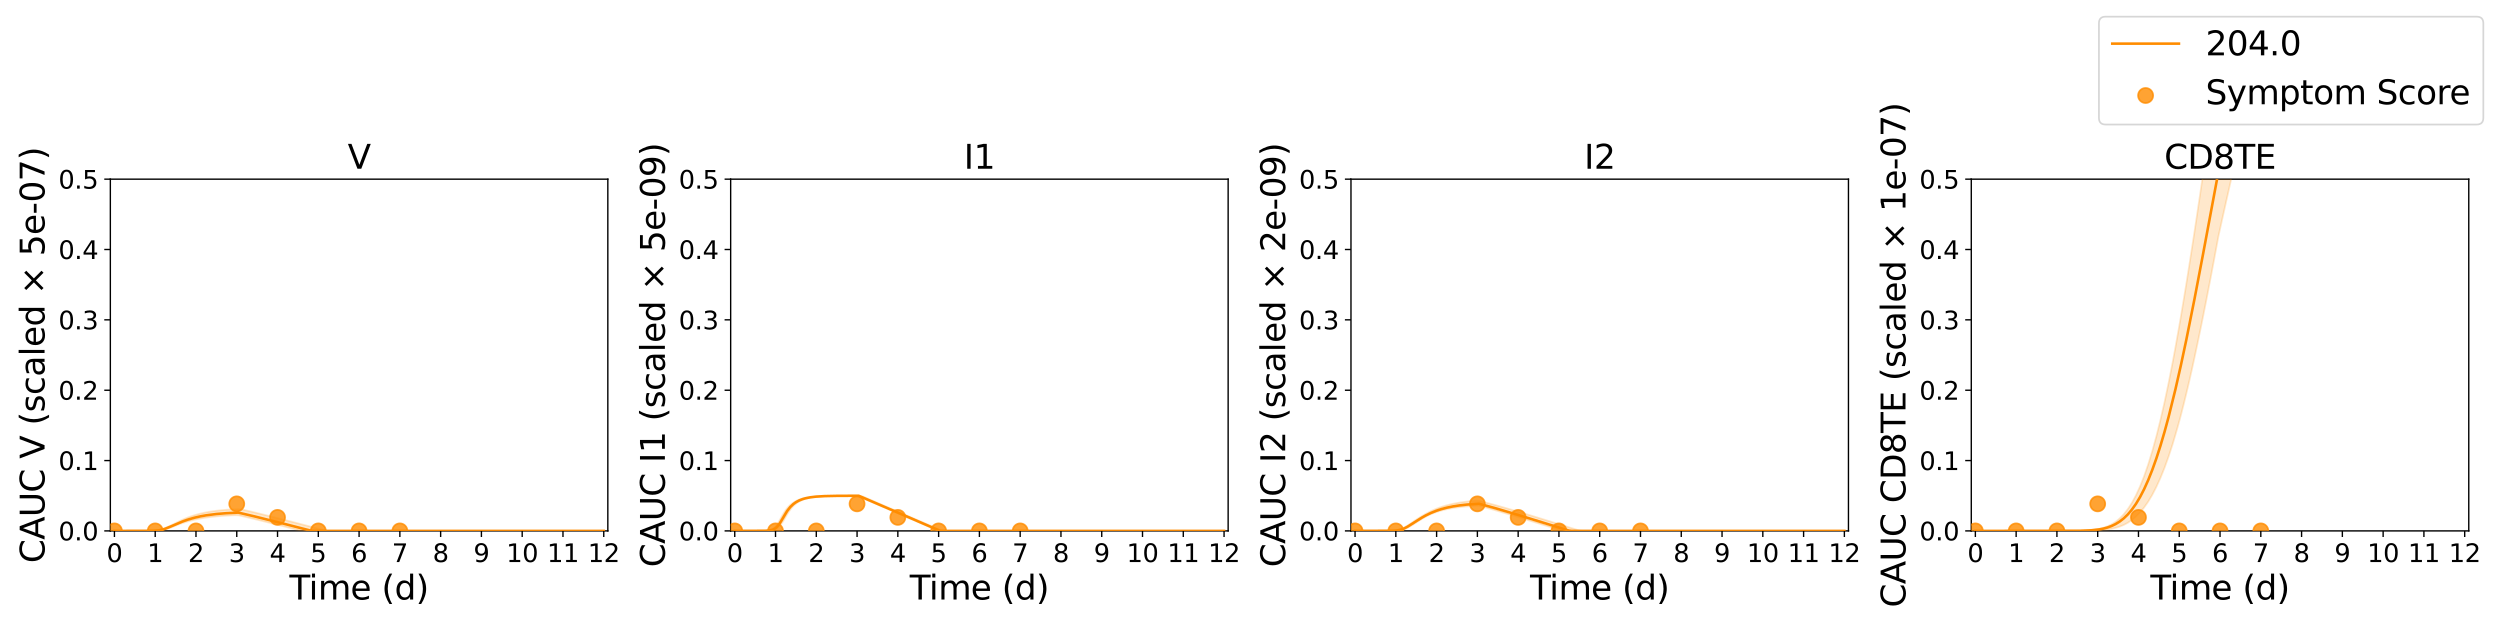 <?xml version="1.0" encoding="utf-8" standalone="no"?>
<!DOCTYPE svg PUBLIC "-//W3C//DTD SVG 1.1//EN"
  "http://www.w3.org/Graphics/SVG/1.1/DTD/svg11.dtd">
<svg xmlns:xlink="http://www.w3.org/1999/xlink" width="1440pt" height="360pt" viewBox="0 0 1440 360" xmlns="http://www.w3.org/2000/svg" version="1.1">
 <defs>
  <style type="text/css">*{stroke-linejoin: round; stroke-linecap: butt}</style>
 </defs>
 <g id="figure_1">
  <g id="patch_1">
   <path d="M 0 360 
L 1440 360 
L 1440 0 
L 0 0 
z
" style="fill: #ffffff"/>
  </g>
  <g id="axes_1">
   <g id="patch_2">
    <path d="M 63.56 305.8 
L 350.109 305.8 
L 350.109 103.2 
L 63.56 103.2 
z
" style="fill: #ffffff"/>
   </g>
   <g id="matplotlib.axis_1">
    <g id="xtick_1">
     <g id="line2d_1">
      <defs>
       <path id="m0a947ca959" d="M 0 0 
L 0 3.5 
" style="stroke: #000000; stroke-width: 0.8"/>
      </defs>
      <g>
       <use xlink:href="#m0a947ca959" x="65.909" y="305.8" style="stroke: #000000; stroke-width: 0.8"/>
      </g>
     </g>
     <g id="text_1">
      <!-- 0 -->
      <g transform="translate(61.328 323.742) scale(0.144 -0.144)">
       <defs>
        <path id="DejaVuSans-30" d="M 2034 4250 
Q 1547 4250 1301 3770 
Q 1056 3291 1056 2328 
Q 1056 1369 1301 889 
Q 1547 409 2034 409 
Q 2525 409 2770 889 
Q 3016 1369 3016 2328 
Q 3016 3291 2770 3770 
Q 2525 4250 2034 4250 
z
M 2034 4750 
Q 2819 4750 3233 4129 
Q 3647 3509 3647 2328 
Q 3647 1150 3233 529 
Q 2819 -91 2034 -91 
Q 1250 -91 836 529 
Q 422 1150 422 2328 
Q 422 3509 836 4129 
Q 1250 4750 2034 4750 
z
" transform="scale(0.016)"/>
       </defs>
       <use xlink:href="#DejaVuSans-30"/>
      </g>
     </g>
    </g>
    <g id="xtick_2">
     <g id="line2d_2">
      <g>
       <use xlink:href="#m0a947ca959" x="89.396" y="305.8" style="stroke: #000000; stroke-width: 0.8"/>
      </g>
     </g>
     <g id="text_2">
      <!-- 1 -->
      <g transform="translate(84.815 323.742) scale(0.144 -0.144)">
       <defs>
        <path id="DejaVuSans-31" d="M 794 531 
L 1825 531 
L 1825 4091 
L 703 3866 
L 703 4441 
L 1819 4666 
L 2450 4666 
L 2450 531 
L 3481 531 
L 3481 0 
L 794 0 
L 794 531 
z
" transform="scale(0.016)"/>
       </defs>
       <use xlink:href="#DejaVuSans-31"/>
      </g>
     </g>
    </g>
    <g id="xtick_3">
     <g id="line2d_3">
      <g>
       <use xlink:href="#m0a947ca959" x="112.884" y="305.8" style="stroke: #000000; stroke-width: 0.8"/>
      </g>
     </g>
     <g id="text_3">
      <!-- 2 -->
      <g transform="translate(108.303 323.742) scale(0.144 -0.144)">
       <defs>
        <path id="DejaVuSans-32" d="M 1228 531 
L 3431 531 
L 3431 0 
L 469 0 
L 469 531 
Q 828 903 1448 1529 
Q 2069 2156 2228 2338 
Q 2531 2678 2651 2914 
Q 2772 3150 2772 3378 
Q 2772 3750 2511 3984 
Q 2250 4219 1831 4219 
Q 1534 4219 1204 4116 
Q 875 4013 500 3803 
L 500 4441 
Q 881 4594 1212 4672 
Q 1544 4750 1819 4750 
Q 2544 4750 2975 4387 
Q 3406 4025 3406 3419 
Q 3406 3131 3298 2873 
Q 3191 2616 2906 2266 
Q 2828 2175 2409 1742 
Q 1991 1309 1228 531 
z
" transform="scale(0.016)"/>
       </defs>
       <use xlink:href="#DejaVuSans-32"/>
      </g>
     </g>
    </g>
    <g id="xtick_4">
     <g id="line2d_4">
      <g>
       <use xlink:href="#m0a947ca959" x="136.372" y="305.8" style="stroke: #000000; stroke-width: 0.8"/>
      </g>
     </g>
     <g id="text_4">
      <!-- 3 -->
      <g transform="translate(131.791 323.742) scale(0.144 -0.144)">
       <defs>
        <path id="DejaVuSans-33" d="M 2597 2516 
Q 3050 2419 3304 2112 
Q 3559 1806 3559 1356 
Q 3559 666 3084 287 
Q 2609 -91 1734 -91 
Q 1441 -91 1130 -33 
Q 819 25 488 141 
L 488 750 
Q 750 597 1062 519 
Q 1375 441 1716 441 
Q 2309 441 2620 675 
Q 2931 909 2931 1356 
Q 2931 1769 2642 2001 
Q 2353 2234 1838 2234 
L 1294 2234 
L 1294 2753 
L 1863 2753 
Q 2328 2753 2575 2939 
Q 2822 3125 2822 3475 
Q 2822 3834 2567 4026 
Q 2313 4219 1838 4219 
Q 1578 4219 1281 4162 
Q 984 4106 628 3988 
L 628 4550 
Q 988 4650 1302 4700 
Q 1616 4750 1894 4750 
Q 2613 4750 3031 4423 
Q 3450 4097 3450 3541 
Q 3450 3153 3228 2886 
Q 3006 2619 2597 2516 
z
" transform="scale(0.016)"/>
       </defs>
       <use xlink:href="#DejaVuSans-33"/>
      </g>
     </g>
    </g>
    <g id="xtick_5">
     <g id="line2d_5">
      <g>
       <use xlink:href="#m0a947ca959" x="159.859" y="305.8" style="stroke: #000000; stroke-width: 0.8"/>
      </g>
     </g>
     <g id="text_5">
      <!-- 4 -->
      <g transform="translate(155.278 323.742) scale(0.144 -0.144)">
       <defs>
        <path id="DejaVuSans-34" d="M 2419 4116 
L 825 1625 
L 2419 1625 
L 2419 4116 
z
M 2253 4666 
L 3047 4666 
L 3047 1625 
L 3713 1625 
L 3713 1100 
L 3047 1100 
L 3047 0 
L 2419 0 
L 2419 1100 
L 313 1100 
L 313 1709 
L 2253 4666 
z
" transform="scale(0.016)"/>
       </defs>
       <use xlink:href="#DejaVuSans-34"/>
      </g>
     </g>
    </g>
    <g id="xtick_6">
     <g id="line2d_6">
      <g>
       <use xlink:href="#m0a947ca959" x="183.347" y="305.8" style="stroke: #000000; stroke-width: 0.8"/>
      </g>
     </g>
     <g id="text_6">
      <!-- 5 -->
      <g transform="translate(178.766 323.742) scale(0.144 -0.144)">
       <defs>
        <path id="DejaVuSans-35" d="M 691 4666 
L 3169 4666 
L 3169 4134 
L 1269 4134 
L 1269 2991 
Q 1406 3038 1543 3061 
Q 1681 3084 1819 3084 
Q 2600 3084 3056 2656 
Q 3513 2228 3513 1497 
Q 3513 744 3044 326 
Q 2575 -91 1722 -91 
Q 1428 -91 1123 -41 
Q 819 9 494 109 
L 494 744 
Q 775 591 1075 516 
Q 1375 441 1709 441 
Q 2250 441 2565 725 
Q 2881 1009 2881 1497 
Q 2881 1984 2565 2268 
Q 2250 2553 1709 2553 
Q 1456 2553 1204 2497 
Q 953 2441 691 2322 
L 691 4666 
z
" transform="scale(0.016)"/>
       </defs>
       <use xlink:href="#DejaVuSans-35"/>
      </g>
     </g>
    </g>
    <g id="xtick_7">
     <g id="line2d_7">
      <g>
       <use xlink:href="#m0a947ca959" x="206.834" y="305.8" style="stroke: #000000; stroke-width: 0.8"/>
      </g>
     </g>
     <g id="text_7">
      <!-- 6 -->
      <g transform="translate(202.253 323.742) scale(0.144 -0.144)">
       <defs>
        <path id="DejaVuSans-36" d="M 2113 2584 
Q 1688 2584 1439 2293 
Q 1191 2003 1191 1497 
Q 1191 994 1439 701 
Q 1688 409 2113 409 
Q 2538 409 2786 701 
Q 3034 994 3034 1497 
Q 3034 2003 2786 2293 
Q 2538 2584 2113 2584 
z
M 3366 4563 
L 3366 3988 
Q 3128 4100 2886 4159 
Q 2644 4219 2406 4219 
Q 1781 4219 1451 3797 
Q 1122 3375 1075 2522 
Q 1259 2794 1537 2939 
Q 1816 3084 2150 3084 
Q 2853 3084 3261 2657 
Q 3669 2231 3669 1497 
Q 3669 778 3244 343 
Q 2819 -91 2113 -91 
Q 1303 -91 875 529 
Q 447 1150 447 2328 
Q 447 3434 972 4092 
Q 1497 4750 2381 4750 
Q 2619 4750 2861 4703 
Q 3103 4656 3366 4563 
z
" transform="scale(0.016)"/>
       </defs>
       <use xlink:href="#DejaVuSans-36"/>
      </g>
     </g>
    </g>
    <g id="xtick_8">
     <g id="line2d_8">
      <g>
       <use xlink:href="#m0a947ca959" x="230.322" y="305.8" style="stroke: #000000; stroke-width: 0.8"/>
      </g>
     </g>
     <g id="text_8">
      <!-- 7 -->
      <g transform="translate(225.741 323.742) scale(0.144 -0.144)">
       <defs>
        <path id="DejaVuSans-37" d="M 525 4666 
L 3525 4666 
L 3525 4397 
L 1831 0 
L 1172 0 
L 2766 4134 
L 525 4134 
L 525 4666 
z
" transform="scale(0.016)"/>
       </defs>
       <use xlink:href="#DejaVuSans-37"/>
      </g>
     </g>
    </g>
    <g id="xtick_9">
     <g id="line2d_9">
      <g>
       <use xlink:href="#m0a947ca959" x="253.809" y="305.8" style="stroke: #000000; stroke-width: 0.8"/>
      </g>
     </g>
     <g id="text_9">
      <!-- 8 -->
      <g transform="translate(249.228 323.742) scale(0.144 -0.144)">
       <defs>
        <path id="DejaVuSans-38" d="M 2034 2216 
Q 1584 2216 1326 1975 
Q 1069 1734 1069 1313 
Q 1069 891 1326 650 
Q 1584 409 2034 409 
Q 2484 409 2743 651 
Q 3003 894 3003 1313 
Q 3003 1734 2745 1975 
Q 2488 2216 2034 2216 
z
M 1403 2484 
Q 997 2584 770 2862 
Q 544 3141 544 3541 
Q 544 4100 942 4425 
Q 1341 4750 2034 4750 
Q 2731 4750 3128 4425 
Q 3525 4100 3525 3541 
Q 3525 3141 3298 2862 
Q 3072 2584 2669 2484 
Q 3125 2378 3379 2068 
Q 3634 1759 3634 1313 
Q 3634 634 3220 271 
Q 2806 -91 2034 -91 
Q 1263 -91 848 271 
Q 434 634 434 1313 
Q 434 1759 690 2068 
Q 947 2378 1403 2484 
z
M 1172 3481 
Q 1172 3119 1398 2916 
Q 1625 2713 2034 2713 
Q 2441 2713 2670 2916 
Q 2900 3119 2900 3481 
Q 2900 3844 2670 4047 
Q 2441 4250 2034 4250 
Q 1625 4250 1398 4047 
Q 1172 3844 1172 3481 
z
" transform="scale(0.016)"/>
       </defs>
       <use xlink:href="#DejaVuSans-38"/>
      </g>
     </g>
    </g>
    <g id="xtick_10">
     <g id="line2d_10">
      <g>
       <use xlink:href="#m0a947ca959" x="277.297" y="305.8" style="stroke: #000000; stroke-width: 0.8"/>
      </g>
     </g>
     <g id="text_10">
      <!-- 9 -->
      <g transform="translate(272.716 323.742) scale(0.144 -0.144)">
       <defs>
        <path id="DejaVuSans-39" d="M 703 97 
L 703 672 
Q 941 559 1184 500 
Q 1428 441 1663 441 
Q 2288 441 2617 861 
Q 2947 1281 2994 2138 
Q 2813 1869 2534 1725 
Q 2256 1581 1919 1581 
Q 1219 1581 811 2004 
Q 403 2428 403 3163 
Q 403 3881 828 4315 
Q 1253 4750 1959 4750 
Q 2769 4750 3195 4129 
Q 3622 3509 3622 2328 
Q 3622 1225 3098 567 
Q 2575 -91 1691 -91 
Q 1453 -91 1209 -44 
Q 966 3 703 97 
z
M 1959 2075 
Q 2384 2075 2632 2365 
Q 2881 2656 2881 3163 
Q 2881 3666 2632 3958 
Q 2384 4250 1959 4250 
Q 1534 4250 1286 3958 
Q 1038 3666 1038 3163 
Q 1038 2656 1286 2365 
Q 1534 2075 1959 2075 
z
" transform="scale(0.016)"/>
       </defs>
       <use xlink:href="#DejaVuSans-39"/>
      </g>
     </g>
    </g>
    <g id="xtick_11">
     <g id="line2d_11">
      <g>
       <use xlink:href="#m0a947ca959" x="300.785" y="305.8" style="stroke: #000000; stroke-width: 0.8"/>
      </g>
     </g>
     <g id="text_11">
      <!-- 10 -->
      <g transform="translate(291.623 323.742) scale(0.144 -0.144)">
       <use xlink:href="#DejaVuSans-31"/>
       <use xlink:href="#DejaVuSans-30" x="63.623"/>
      </g>
     </g>
    </g>
    <g id="xtick_12">
     <g id="line2d_12">
      <g>
       <use xlink:href="#m0a947ca959" x="324.272" y="305.8" style="stroke: #000000; stroke-width: 0.8"/>
      </g>
     </g>
     <g id="text_12">
      <!-- 11 -->
      <g transform="translate(315.11 323.742) scale(0.144 -0.144)">
       <use xlink:href="#DejaVuSans-31"/>
       <use xlink:href="#DejaVuSans-31" x="63.623"/>
      </g>
     </g>
    </g>
    <g id="xtick_13">
     <g id="line2d_13">
      <g>
       <use xlink:href="#m0a947ca959" x="347.76" y="305.8" style="stroke: #000000; stroke-width: 0.8"/>
      </g>
     </g>
     <g id="text_13">
      <!-- 12 -->
      <g transform="translate(338.598 323.742) scale(0.144 -0.144)">
       <use xlink:href="#DejaVuSans-31"/>
       <use xlink:href="#DejaVuSans-32" x="63.623"/>
      </g>
     </g>
    </g>
    <g id="text_14">
     <!-- Time (d) -->
     <g transform="translate(166.709 345.325) scale(0.192 -0.192)">
      <defs>
       <path id="DejaVuSans-54" d="M -19 4666 
L 3928 4666 
L 3928 4134 
L 2272 4134 
L 2272 0 
L 1638 0 
L 1638 4134 
L -19 4134 
L -19 4666 
z
" transform="scale(0.016)"/>
       <path id="DejaVuSans-69" d="M 603 3500 
L 1178 3500 
L 1178 0 
L 603 0 
L 603 3500 
z
M 603 4863 
L 1178 4863 
L 1178 4134 
L 603 4134 
L 603 4863 
z
" transform="scale(0.016)"/>
       <path id="DejaVuSans-6d" d="M 3328 2828 
Q 3544 3216 3844 3400 
Q 4144 3584 4550 3584 
Q 5097 3584 5394 3201 
Q 5691 2819 5691 2113 
L 5691 0 
L 5113 0 
L 5113 2094 
Q 5113 2597 4934 2840 
Q 4756 3084 4391 3084 
Q 3944 3084 3684 2787 
Q 3425 2491 3425 1978 
L 3425 0 
L 2847 0 
L 2847 2094 
Q 2847 2600 2669 2842 
Q 2491 3084 2119 3084 
Q 1678 3084 1418 2786 
Q 1159 2488 1159 1978 
L 1159 0 
L 581 0 
L 581 3500 
L 1159 3500 
L 1159 2956 
Q 1356 3278 1631 3431 
Q 1906 3584 2284 3584 
Q 2666 3584 2933 3390 
Q 3200 3197 3328 2828 
z
" transform="scale(0.016)"/>
       <path id="DejaVuSans-65" d="M 3597 1894 
L 3597 1613 
L 953 1613 
Q 991 1019 1311 708 
Q 1631 397 2203 397 
Q 2534 397 2845 478 
Q 3156 559 3463 722 
L 3463 178 
Q 3153 47 2828 -22 
Q 2503 -91 2169 -91 
Q 1331 -91 842 396 
Q 353 884 353 1716 
Q 353 2575 817 3079 
Q 1281 3584 2069 3584 
Q 2775 3584 3186 3129 
Q 3597 2675 3597 1894 
z
M 3022 2063 
Q 3016 2534 2758 2815 
Q 2500 3097 2075 3097 
Q 1594 3097 1305 2825 
Q 1016 2553 972 2059 
L 3022 2063 
z
" transform="scale(0.016)"/>
       <path id="DejaVuSans-20" transform="scale(0.016)"/>
       <path id="DejaVuSans-28" d="M 1984 4856 
Q 1566 4138 1362 3434 
Q 1159 2731 1159 2009 
Q 1159 1288 1364 580 
Q 1569 -128 1984 -844 
L 1484 -844 
Q 1016 -109 783 600 
Q 550 1309 550 2009 
Q 550 2706 781 3412 
Q 1013 4119 1484 4856 
L 1984 4856 
z
" transform="scale(0.016)"/>
       <path id="DejaVuSans-64" d="M 2906 2969 
L 2906 4863 
L 3481 4863 
L 3481 0 
L 2906 0 
L 2906 525 
Q 2725 213 2448 61 
Q 2172 -91 1784 -91 
Q 1150 -91 751 415 
Q 353 922 353 1747 
Q 353 2572 751 3078 
Q 1150 3584 1784 3584 
Q 2172 3584 2448 3432 
Q 2725 3281 2906 2969 
z
M 947 1747 
Q 947 1113 1208 752 
Q 1469 391 1925 391 
Q 2381 391 2643 752 
Q 2906 1113 2906 1747 
Q 2906 2381 2643 2742 
Q 2381 3103 1925 3103 
Q 1469 3103 1208 2742 
Q 947 2381 947 1747 
z
" transform="scale(0.016)"/>
       <path id="DejaVuSans-29" d="M 513 4856 
L 1013 4856 
Q 1481 4119 1714 3412 
Q 1947 2706 1947 2009 
Q 1947 1309 1714 600 
Q 1481 -109 1013 -844 
L 513 -844 
Q 928 -128 1133 580 
Q 1338 1288 1338 2009 
Q 1338 2731 1133 3434 
Q 928 4138 513 4856 
z
" transform="scale(0.016)"/>
      </defs>
      <use xlink:href="#DejaVuSans-54"/>
      <use xlink:href="#DejaVuSans-69" x="57.959"/>
      <use xlink:href="#DejaVuSans-6d" x="85.742"/>
      <use xlink:href="#DejaVuSans-65" x="183.154"/>
      <use xlink:href="#DejaVuSans-20" x="244.678"/>
      <use xlink:href="#DejaVuSans-28" x="276.465"/>
      <use xlink:href="#DejaVuSans-64" x="315.479"/>
      <use xlink:href="#DejaVuSans-29" x="378.955"/>
     </g>
    </g>
   </g>
   <g id="matplotlib.axis_2">
    <g id="ytick_1">
     <g id="line2d_14">
      <defs>
       <path id="ma4297b9e17" d="M 0 0 
L -3.5 0 
" style="stroke: #000000; stroke-width: 0.8"/>
      </defs>
      <g>
       <use xlink:href="#ma4297b9e17" x="63.56" y="305.8" style="stroke: #000000; stroke-width: 0.8"/>
      </g>
     </g>
     <g id="text_15">
      <!-- 0.0 -->
      <g transform="translate(33.66 311.271) scale(0.144 -0.144)">
       <defs>
        <path id="DejaVuSans-2e" d="M 684 794 
L 1344 794 
L 1344 0 
L 684 0 
L 684 794 
z
" transform="scale(0.016)"/>
       </defs>
       <use xlink:href="#DejaVuSans-30"/>
       <use xlink:href="#DejaVuSans-2e" x="63.623"/>
       <use xlink:href="#DejaVuSans-30" x="95.41"/>
      </g>
     </g>
    </g>
    <g id="ytick_2">
     <g id="line2d_15">
      <g>
       <use xlink:href="#ma4297b9e17" x="63.56" y="265.28" style="stroke: #000000; stroke-width: 0.8"/>
      </g>
     </g>
     <g id="text_16">
      <!-- 0.1 -->
      <g transform="translate(33.66 270.751) scale(0.144 -0.144)">
       <use xlink:href="#DejaVuSans-30"/>
       <use xlink:href="#DejaVuSans-2e" x="63.623"/>
       <use xlink:href="#DejaVuSans-31" x="95.41"/>
      </g>
     </g>
    </g>
    <g id="ytick_3">
     <g id="line2d_16">
      <g>
       <use xlink:href="#ma4297b9e17" x="63.56" y="224.76" style="stroke: #000000; stroke-width: 0.8"/>
      </g>
     </g>
     <g id="text_17">
      <!-- 0.2 -->
      <g transform="translate(33.66 230.231) scale(0.144 -0.144)">
       <use xlink:href="#DejaVuSans-30"/>
       <use xlink:href="#DejaVuSans-2e" x="63.623"/>
       <use xlink:href="#DejaVuSans-32" x="95.41"/>
      </g>
     </g>
    </g>
    <g id="ytick_4">
     <g id="line2d_17">
      <g>
       <use xlink:href="#ma4297b9e17" x="63.56" y="184.24" style="stroke: #000000; stroke-width: 0.8"/>
      </g>
     </g>
     <g id="text_18">
      <!-- 0.3 -->
      <g transform="translate(33.66 189.711) scale(0.144 -0.144)">
       <use xlink:href="#DejaVuSans-30"/>
       <use xlink:href="#DejaVuSans-2e" x="63.623"/>
       <use xlink:href="#DejaVuSans-33" x="95.41"/>
      </g>
     </g>
    </g>
    <g id="ytick_5">
     <g id="line2d_18">
      <g>
       <use xlink:href="#ma4297b9e17" x="63.56" y="143.72" style="stroke: #000000; stroke-width: 0.8"/>
      </g>
     </g>
     <g id="text_19">
      <!-- 0.4 -->
      <g transform="translate(33.66 149.191) scale(0.144 -0.144)">
       <use xlink:href="#DejaVuSans-30"/>
       <use xlink:href="#DejaVuSans-2e" x="63.623"/>
       <use xlink:href="#DejaVuSans-34" x="95.41"/>
      </g>
     </g>
    </g>
    <g id="ytick_6">
     <g id="line2d_19">
      <g>
       <use xlink:href="#ma4297b9e17" x="63.56" y="103.2" style="stroke: #000000; stroke-width: 0.8"/>
      </g>
     </g>
     <g id="text_20">
      <!-- 0.5 -->
      <g transform="translate(33.66 108.671) scale(0.144 -0.144)">
       <use xlink:href="#DejaVuSans-30"/>
       <use xlink:href="#DejaVuSans-2e" x="63.623"/>
       <use xlink:href="#DejaVuSans-35" x="95.41"/>
      </g>
     </g>
    </g>
    <g id="text_21">
     <!-- CAUC V (scaled × 5e-07) -->
     <g transform="translate(25.666 324.332) rotate(-90) scale(0.192 -0.192)">
      <defs>
       <path id="DejaVuSans-43" d="M 4122 4306 
L 4122 3641 
Q 3803 3938 3442 4084 
Q 3081 4231 2675 4231 
Q 1875 4231 1450 3742 
Q 1025 3253 1025 2328 
Q 1025 1406 1450 917 
Q 1875 428 2675 428 
Q 3081 428 3442 575 
Q 3803 722 4122 1019 
L 4122 359 
Q 3791 134 3420 21 
Q 3050 -91 2638 -91 
Q 1578 -91 968 557 
Q 359 1206 359 2328 
Q 359 3453 968 4101 
Q 1578 4750 2638 4750 
Q 3056 4750 3426 4639 
Q 3797 4528 4122 4306 
z
" transform="scale(0.016)"/>
       <path id="DejaVuSans-41" d="M 2188 4044 
L 1331 1722 
L 3047 1722 
L 2188 4044 
z
M 1831 4666 
L 2547 4666 
L 4325 0 
L 3669 0 
L 3244 1197 
L 1141 1197 
L 716 0 
L 50 0 
L 1831 4666 
z
" transform="scale(0.016)"/>
       <path id="DejaVuSans-55" d="M 556 4666 
L 1191 4666 
L 1191 1831 
Q 1191 1081 1462 751 
Q 1734 422 2344 422 
Q 2950 422 3222 751 
Q 3494 1081 3494 1831 
L 3494 4666 
L 4128 4666 
L 4128 1753 
Q 4128 841 3676 375 
Q 3225 -91 2344 -91 
Q 1459 -91 1007 375 
Q 556 841 556 1753 
L 556 4666 
z
" transform="scale(0.016)"/>
       <path id="DejaVuSans-56" d="M 1831 0 
L 50 4666 
L 709 4666 
L 2188 738 
L 3669 4666 
L 4325 4666 
L 2547 0 
L 1831 0 
z
" transform="scale(0.016)"/>
       <path id="DejaVuSans-73" d="M 2834 3397 
L 2834 2853 
Q 2591 2978 2328 3040 
Q 2066 3103 1784 3103 
Q 1356 3103 1142 2972 
Q 928 2841 928 2578 
Q 928 2378 1081 2264 
Q 1234 2150 1697 2047 
L 1894 2003 
Q 2506 1872 2764 1633 
Q 3022 1394 3022 966 
Q 3022 478 2636 193 
Q 2250 -91 1575 -91 
Q 1294 -91 989 -36 
Q 684 19 347 128 
L 347 722 
Q 666 556 975 473 
Q 1284 391 1588 391 
Q 1994 391 2212 530 
Q 2431 669 2431 922 
Q 2431 1156 2273 1281 
Q 2116 1406 1581 1522 
L 1381 1569 
Q 847 1681 609 1914 
Q 372 2147 372 2553 
Q 372 3047 722 3315 
Q 1072 3584 1716 3584 
Q 2034 3584 2315 3537 
Q 2597 3491 2834 3397 
z
" transform="scale(0.016)"/>
       <path id="DejaVuSans-63" d="M 3122 3366 
L 3122 2828 
Q 2878 2963 2633 3030 
Q 2388 3097 2138 3097 
Q 1578 3097 1268 2742 
Q 959 2388 959 1747 
Q 959 1106 1268 751 
Q 1578 397 2138 397 
Q 2388 397 2633 464 
Q 2878 531 3122 666 
L 3122 134 
Q 2881 22 2623 -34 
Q 2366 -91 2075 -91 
Q 1284 -91 818 406 
Q 353 903 353 1747 
Q 353 2603 823 3093 
Q 1294 3584 2113 3584 
Q 2378 3584 2631 3529 
Q 2884 3475 3122 3366 
z
" transform="scale(0.016)"/>
       <path id="DejaVuSans-61" d="M 2194 1759 
Q 1497 1759 1228 1600 
Q 959 1441 959 1056 
Q 959 750 1161 570 
Q 1363 391 1709 391 
Q 2188 391 2477 730 
Q 2766 1069 2766 1631 
L 2766 1759 
L 2194 1759 
z
M 3341 1997 
L 3341 0 
L 2766 0 
L 2766 531 
Q 2569 213 2275 61 
Q 1981 -91 1556 -91 
Q 1019 -91 701 211 
Q 384 513 384 1019 
Q 384 1609 779 1909 
Q 1175 2209 1959 2209 
L 2766 2209 
L 2766 2266 
Q 2766 2663 2505 2880 
Q 2244 3097 1772 3097 
Q 1472 3097 1187 3025 
Q 903 2953 641 2809 
L 641 3341 
Q 956 3463 1253 3523 
Q 1550 3584 1831 3584 
Q 2591 3584 2966 3190 
Q 3341 2797 3341 1997 
z
" transform="scale(0.016)"/>
       <path id="DejaVuSans-6c" d="M 603 4863 
L 1178 4863 
L 1178 0 
L 603 0 
L 603 4863 
z
" transform="scale(0.016)"/>
       <path id="DejaVuSans-d7" d="M 4488 3438 
L 3059 2003 
L 4488 575 
L 4116 197 
L 2681 1631 
L 1247 197 
L 878 575 
L 2303 2003 
L 878 3438 
L 1247 3816 
L 2681 2381 
L 4116 3816 
L 4488 3438 
z
" transform="scale(0.016)"/>
       <path id="DejaVuSans-2d" d="M 313 2009 
L 1997 2009 
L 1997 1497 
L 313 1497 
L 313 2009 
z
" transform="scale(0.016)"/>
      </defs>
      <use xlink:href="#DejaVuSans-43"/>
      <use xlink:href="#DejaVuSans-41" x="69.824"/>
      <use xlink:href="#DejaVuSans-55" x="138.232"/>
      <use xlink:href="#DejaVuSans-43" x="211.426"/>
      <use xlink:href="#DejaVuSans-20" x="281.25"/>
      <use xlink:href="#DejaVuSans-56" x="313.037"/>
      <use xlink:href="#DejaVuSans-20" x="381.445"/>
      <use xlink:href="#DejaVuSans-28" x="413.232"/>
      <use xlink:href="#DejaVuSans-73" x="452.246"/>
      <use xlink:href="#DejaVuSans-63" x="504.346"/>
      <use xlink:href="#DejaVuSans-61" x="559.326"/>
      <use xlink:href="#DejaVuSans-6c" x="620.605"/>
      <use xlink:href="#DejaVuSans-65" x="648.389"/>
      <use xlink:href="#DejaVuSans-64" x="709.912"/>
      <use xlink:href="#DejaVuSans-20" x="773.389"/>
      <use xlink:href="#DejaVuSans-d7" x="805.176"/>
      <use xlink:href="#DejaVuSans-20" x="888.965"/>
      <use xlink:href="#DejaVuSans-35" x="920.752"/>
      <use xlink:href="#DejaVuSans-65" x="984.375"/>
      <use xlink:href="#DejaVuSans-2d" x="1045.898"/>
      <use xlink:href="#DejaVuSans-30" x="1081.982"/>
      <use xlink:href="#DejaVuSans-37" x="1145.605"/>
      <use xlink:href="#DejaVuSans-29" x="1209.229"/>
     </g>
    </g>
   </g>
   <g id="patch_3">
    <path d="M 63.56 305.8 
L 63.56 103.2 
" style="fill: none; stroke: #000000; stroke-width: 0.8; stroke-linejoin: miter; stroke-linecap: square"/>
   </g>
   <g id="patch_4">
    <path d="M 350.109 305.8 
L 350.109 103.2 
" style="fill: none; stroke: #000000; stroke-width: 0.8; stroke-linejoin: miter; stroke-linecap: square"/>
   </g>
   <g id="patch_5">
    <path d="M 63.56 305.8 
L 350.109 305.8 
" style="fill: none; stroke: #000000; stroke-width: 0.8; stroke-linejoin: miter; stroke-linecap: square"/>
   </g>
   <g id="patch_6">
    <path d="M 63.56 103.2 
L 350.109 103.2 
" style="fill: none; stroke: #000000; stroke-width: 0.8; stroke-linejoin: miter; stroke-linecap: square"/>
   </g>
   <g id="text_22">
    <!-- V -->
    <g transform="translate(200.267 97.2) scale(0.192 -0.192)">
     <use xlink:href="#DejaVuSans-56"/>
    </g>
   </g>
   <g id="PolyCollection_1">
    <defs>
     <path id="mb072fc89b7" d="M 65.909 -54.2 
L 65.909 -54.2 
L 65.909 -54.2 
L 65.913 -54.2 
L 65.948 -54.2 
L 66.048 -54.2 
L 66.201 -54.2 
L 66.572 -54.2 
L 66.943 -54.2 
L 67.644 -54.2 
L 68.2 -54.2 
L 69.175 -54.2 
L 69.82 -54.2 
L 71.003 -54.2 
L 71.666 -54.2 
L 72.695 -54.2 
L 73.409 -54.2 
L 74.581 -54.2 
L 75.295 -54.2 
L 76.32 -54.2 
L 77.071 -54.2 
L 78.206 -54.2 
L 78.952 -54.2 
L 79.979 -54.201 
L 80.749 -54.201 
L 81.865 -54.202 
L 82.627 -54.202 
L 83.653 -54.204 
L 84.435 -54.206 
L 85.542 -54.211 
L 86.318 -54.216 
L 87.373 -54.227 
L 88.172 -54.24 
L 89.323 -54.273 
L 90.132 -54.305 
L 91.235 -54.38 
L 92.066 -54.456 
L 93.251 -54.626 
L 94.088 -54.777 
L 95.203 -55.048 
L 96.047 -55.285 
L 97.112 -55.638 
L 97.899 -55.92 
L 98.868 -56.288 
L 99.661 -56.602 
L 100.495 -56.938 
L 101.195 -57.221 
L 101.82 -57.473 
L 102.379 -57.698 
L 102.939 -57.92 
L 103.398 -58.1 
L 103.815 -58.254 
L 104.233 -58.398 
L 104.577 -58.515 
L 104.961 -58.643 
L 105.268 -58.744 
L 106.259 -59.061 
L 106.678 -59.191 
L 107.756 -59.513 
L 108.293 -59.663 
L 109.592 -60.016 
L 110.27 -60.185 
L 111.966 -60.593 
L 112.808 -60.775 
L 114.503 -61.126 
L 115.497 -61.308 
L 117.629 -61.671 
L 118.737 -61.836 
L 121.086 -62.152 
L 122.332 -62.296 
L 124.681 -62.535 
L 126.137 -62.662 
L 128.485 -62.842 
L 130.246 -62.956 
L 132.595 -63.086 
L 134.943 -63.195 
L 137.292 -63.183 
L 139.641 -62.65 
L 141.99 -62.104 
L 144.338 -61.548 
L 146.687 -60.983 
L 149.036 -60.41 
L 151.385 -59.831 
L 153.733 -59.247 
L 156.082 -58.658 
L 158.431 -58.065 
L 160.78 -57.469 
L 163.128 -56.87 
L 165.477 -56.269 
L 167.826 -55.666 
L 170.175 -55.06 
L 172.523 -54.453 
L 174.872 -54.2 
L 177.221 -54.2 
L 179.57 -54.2 
L 181.156 -54.2 
L 182.88 -54.2 
L 184.263 -54.2 
L 185.844 -54.2 
L 187.425 -54.2 
L 189.006 -54.2 
L 190.588 -54.2 
L 192.169 -54.2 
L 193.75 -54.2 
L 195.345 -54.2 
L 197.063 -54.2 
L 198.926 -54.2 
L 201.224 -54.2 
L 203.573 -54.2 
L 205.922 -54.2 
L 208.27 -54.2 
L 210.619 -54.2 
L 212.968 -54.2 
L 215.317 -54.2 
L 217.666 -54.2 
L 220.014 -54.2 
L 222.363 -54.2 
L 224.712 -54.2 
L 227.061 -54.2 
L 229.409 -54.2 
L 231.758 -54.2 
L 234.107 -54.2 
L 236.456 -54.2 
L 238.804 -54.2 
L 241.153 -54.2 
L 243.502 -54.2 
L 245.851 -54.2 
L 248.199 -54.2 
L 250.548 -54.2 
L 252.897 -54.2 
L 255.246 -54.2 
L 257.594 -54.2 
L 259.943 -54.2 
L 262.292 -54.2 
L 264.641 -54.2 
L 266.989 -54.2 
L 269.338 -54.2 
L 271.687 -54.2 
L 274.036 -54.2 
L 276.385 -54.2 
L 278.733 -54.2 
L 281.082 -54.2 
L 283.431 -54.2 
L 285.78 -54.2 
L 288.128 -54.2 
L 290.477 -54.2 
L 292.826 -54.2 
L 295.175 -54.2 
L 297.523 -54.2 
L 299.872 -54.2 
L 302.221 -54.2 
L 304.57 -54.2 
L 306.918 -54.2 
L 309.267 -54.2 
L 311.616 -54.2 
L 313.965 -54.2 
L 316.313 -54.2 
L 318.662 -54.2 
L 321.011 -54.2 
L 323.36 -54.2 
L 325.708 -54.2 
L 328.057 -54.2 
L 330.406 -54.2 
L 332.755 -54.2 
L 335.103 -54.2 
L 337.452 -54.2 
L 339.801 -54.2 
L 342.15 -54.2 
L 344.499 -54.2 
L 346.847 -54.2 
L 347.76 -54.2 
L 347.76 -54.2 
L 347.76 -54.2 
L 346.847 -54.2 
L 344.499 -54.2 
L 342.15 -54.2 
L 339.801 -54.2 
L 337.452 -54.2 
L 335.103 -54.2 
L 332.755 -54.2 
L 330.406 -54.2 
L 328.057 -54.2 
L 325.708 -54.2 
L 323.36 -54.2 
L 321.011 -54.2 
L 318.662 -54.2 
L 316.313 -54.2 
L 313.965 -54.2 
L 311.616 -54.2 
L 309.267 -54.2 
L 306.918 -54.2 
L 304.57 -54.2 
L 302.221 -54.2 
L 299.872 -54.2 
L 297.523 -54.2 
L 295.175 -54.2 
L 292.826 -54.2 
L 290.477 -54.2 
L 288.128 -54.2 
L 285.78 -54.2 
L 283.431 -54.2 
L 281.082 -54.2 
L 278.733 -54.2 
L 276.385 -54.2 
L 274.036 -54.2 
L 271.687 -54.2 
L 269.338 -54.2 
L 266.989 -54.2 
L 264.641 -54.2 
L 262.292 -54.2 
L 259.943 -54.2 
L 257.594 -54.2 
L 255.246 -54.2 
L 252.897 -54.2 
L 250.548 -54.2 
L 248.199 -54.2 
L 245.851 -54.2 
L 243.502 -54.2 
L 241.153 -54.2 
L 238.804 -54.2 
L 236.456 -54.2 
L 234.107 -54.2 
L 231.758 -54.2 
L 229.409 -54.2 
L 227.061 -54.2 
L 224.712 -54.2 
L 222.363 -54.2 
L 220.014 -54.2 
L 217.666 -54.2 
L 215.317 -54.2 
L 212.968 -54.2 
L 210.619 -54.2 
L 208.27 -54.2 
L 205.922 -54.2 
L 203.573 -54.2 
L 201.224 -54.2 
L 198.926 -54.2 
L 197.063 -54.2 
L 195.345 -54.2 
L 193.75 -54.2 
L 192.169 -54.2 
L 190.588 -54.2 
L 189.006 -54.2 
L 187.425 -54.488 
L 185.844 -54.883 
L 184.263 -55.292 
L 182.88 -55.65 
L 181.156 -56.096 
L 179.57 -56.507 
L 177.221 -57.115 
L 174.872 -57.722 
L 172.523 -58.329 
L 170.175 -58.935 
L 167.826 -59.539 
L 165.477 -60.142 
L 163.128 -60.742 
L 160.78 -61.34 
L 158.431 -61.935 
L 156.082 -62.526 
L 153.733 -63.113 
L 151.385 -63.695 
L 149.036 -64.271 
L 146.687 -64.839 
L 144.338 -65.399 
L 141.99 -65.947 
L 139.641 -66.482 
L 137.292 -66.778 
L 134.943 -66.668 
L 132.595 -66.535 
L 130.246 -66.37 
L 128.485 -66.227 
L 126.137 -65.994 
L 124.681 -65.831 
L 122.332 -65.512 
L 121.086 -65.324 
L 118.737 -64.904 
L 117.629 -64.681 
L 115.497 -64.189 
L 114.503 -63.944 
L 112.808 -63.486 
L 111.966 -63.239 
L 110.27 -62.695 
L 109.592 -62.462 
L 108.293 -61.983 
L 107.756 -61.776 
L 106.678 -61.338 
L 106.259 -61.161 
L 105.268 -60.727 
L 104.961 -60.588 
L 104.577 -60.412 
L 104.233 -60.251 
L 103.815 -60.053 
L 103.398 -59.852 
L 102.939 -59.627 
L 102.379 -59.348 
L 101.82 -59.064 
L 101.195 -58.742 
L 100.495 -58.378 
L 99.661 -57.969 
L 98.868 -57.596 
L 97.899 -57.14 
L 97.112 -56.773 
L 96.047 -56.29 
L 95.203 -55.924 
L 94.088 -55.488 
L 93.251 -55.191 
L 92.066 -54.857 
L 91.235 -54.664 
L 90.132 -54.489 
L 89.323 -54.392 
L 88.172 -54.31 
L 87.373 -54.27 
L 86.318 -54.24 
L 85.542 -54.226 
L 84.435 -54.214 
L 83.653 -54.209 
L 82.627 -54.205 
L 81.865 -54.203 
L 80.749 -54.202 
L 79.979 -54.201 
L 78.952 -54.201 
L 78.206 -54.2 
L 77.071 -54.2 
L 76.32 -54.2 
L 75.295 -54.2 
L 74.581 -54.2 
L 73.409 -54.2 
L 72.695 -54.2 
L 71.666 -54.2 
L 71.003 -54.2 
L 69.82 -54.2 
L 69.175 -54.2 
L 68.2 -54.2 
L 67.644 -54.2 
L 66.943 -54.2 
L 66.572 -54.2 
L 66.201 -54.2 
L 66.048 -54.2 
L 65.948 -54.2 
L 65.913 -54.2 
L 65.909 -54.2 
L 65.909 -54.2 
z
" style="stroke: #ff8c00; stroke-opacity: 0.2"/>
    </defs>
    <g clip-path="url(#pe76bae4010)">
     <use xlink:href="#mb072fc89b7" x="0" y="360" style="fill: #ff8c00; fill-opacity: 0.2; stroke: #ff8c00; stroke-opacity: 0.2"/>
    </g>
   </g>
   <g id="PathCollection_1">
    <defs>
     <path id="mde88f0251f" d="M 0 4.33 
C 1.148 4.33 2.25 3.874 3.062 3.062 
C 3.874 2.25 4.33 1.148 4.33 0 
C 4.33 -1.148 3.874 -2.25 3.062 -3.062 
C 2.25 -3.874 1.148 -4.33 0 -4.33 
C -1.148 -4.33 -2.25 -3.874 -3.062 -3.062 
C -3.874 -2.25 -4.33 -1.148 -4.33 0 
C -4.33 1.148 -3.874 2.25 -3.062 3.062 
C -2.25 3.874 -1.148 4.33 0 4.33 
z
" style="stroke: #ff8c00; stroke-opacity: 0.8"/>
    </defs>
    <g clip-path="url(#pe76bae4010)">
     <use xlink:href="#mde88f0251f" x="65.909" y="305.8" style="fill: #ff8c00; fill-opacity: 0.8; stroke: #ff8c00; stroke-opacity: 0.8"/>
     <use xlink:href="#mde88f0251f" x="89.396" y="305.8" style="fill: #ff8c00; fill-opacity: 0.8; stroke: #ff8c00; stroke-opacity: 0.8"/>
     <use xlink:href="#mde88f0251f" x="112.884" y="305.8" style="fill: #ff8c00; fill-opacity: 0.8; stroke: #ff8c00; stroke-opacity: 0.8"/>
     <use xlink:href="#mde88f0251f" x="136.372" y="290.221" style="fill: #ff8c00; fill-opacity: 0.8; stroke: #ff8c00; stroke-opacity: 0.8"/>
     <use xlink:href="#mde88f0251f" x="159.859" y="298.011" style="fill: #ff8c00; fill-opacity: 0.8; stroke: #ff8c00; stroke-opacity: 0.8"/>
     <use xlink:href="#mde88f0251f" x="183.347" y="305.8" style="fill: #ff8c00; fill-opacity: 0.8; stroke: #ff8c00; stroke-opacity: 0.8"/>
     <use xlink:href="#mde88f0251f" x="206.834" y="305.8" style="fill: #ff8c00; fill-opacity: 0.8; stroke: #ff8c00; stroke-opacity: 0.8"/>
     <use xlink:href="#mde88f0251f" x="230.322" y="305.8" style="fill: #ff8c00; fill-opacity: 0.8; stroke: #ff8c00; stroke-opacity: 0.8"/>
    </g>
   </g>
   <g id="line2d_20">
    <path d="M 65.909 305.8 
L 88.172 305.734 
L 91.235 305.505 
L 93.251 305.126 
L 95.203 304.537 
L 97.899 303.463 
L 105.268 300.337 
L 108.293 299.272 
L 111.966 298.205 
L 115.497 297.398 
L 118.737 296.816 
L 124.681 296.059 
L 130.246 295.61 
L 137.292 295.268 
L 146.687 297.467 
L 163.128 301.583 
L 179.57 305.8 
L 347.76 305.8 
L 347.76 305.8 
" clip-path="url(#pe76bae4010)" style="fill: none; stroke: #ff8c00; stroke-width: 1.5; stroke-linecap: square"/>
   </g>
  </g>
  <g id="axes_2">
   <g id="patch_7">
    <path d="M 420.86 305.8 
L 707.409 305.8 
L 707.409 103.2 
L 420.86 103.2 
z
" style="fill: #ffffff"/>
   </g>
   <g id="matplotlib.axis_3">
    <g id="xtick_14">
     <g id="line2d_21">
      <g>
       <use xlink:href="#m0a947ca959" x="423.209" y="305.8" style="stroke: #000000; stroke-width: 0.8"/>
      </g>
     </g>
     <g id="text_23">
      <!-- 0 -->
      <g transform="translate(418.628 323.742) scale(0.144 -0.144)">
       <use xlink:href="#DejaVuSans-30"/>
      </g>
     </g>
    </g>
    <g id="xtick_15">
     <g id="line2d_22">
      <g>
       <use xlink:href="#m0a947ca959" x="446.696" y="305.8" style="stroke: #000000; stroke-width: 0.8"/>
      </g>
     </g>
     <g id="text_24">
      <!-- 1 -->
      <g transform="translate(442.115 323.742) scale(0.144 -0.144)">
       <use xlink:href="#DejaVuSans-31"/>
      </g>
     </g>
    </g>
    <g id="xtick_16">
     <g id="line2d_23">
      <g>
       <use xlink:href="#m0a947ca959" x="470.184" y="305.8" style="stroke: #000000; stroke-width: 0.8"/>
      </g>
     </g>
     <g id="text_25">
      <!-- 2 -->
      <g transform="translate(465.603 323.742) scale(0.144 -0.144)">
       <use xlink:href="#DejaVuSans-32"/>
      </g>
     </g>
    </g>
    <g id="xtick_17">
     <g id="line2d_24">
      <g>
       <use xlink:href="#m0a947ca959" x="493.672" y="305.8" style="stroke: #000000; stroke-width: 0.8"/>
      </g>
     </g>
     <g id="text_26">
      <!-- 3 -->
      <g transform="translate(489.091 323.742) scale(0.144 -0.144)">
       <use xlink:href="#DejaVuSans-33"/>
      </g>
     </g>
    </g>
    <g id="xtick_18">
     <g id="line2d_25">
      <g>
       <use xlink:href="#m0a947ca959" x="517.159" y="305.8" style="stroke: #000000; stroke-width: 0.8"/>
      </g>
     </g>
     <g id="text_27">
      <!-- 4 -->
      <g transform="translate(512.578 323.742) scale(0.144 -0.144)">
       <use xlink:href="#DejaVuSans-34"/>
      </g>
     </g>
    </g>
    <g id="xtick_19">
     <g id="line2d_26">
      <g>
       <use xlink:href="#m0a947ca959" x="540.647" y="305.8" style="stroke: #000000; stroke-width: 0.8"/>
      </g>
     </g>
     <g id="text_28">
      <!-- 5 -->
      <g transform="translate(536.066 323.742) scale(0.144 -0.144)">
       <use xlink:href="#DejaVuSans-35"/>
      </g>
     </g>
    </g>
    <g id="xtick_20">
     <g id="line2d_27">
      <g>
       <use xlink:href="#m0a947ca959" x="564.134" y="305.8" style="stroke: #000000; stroke-width: 0.8"/>
      </g>
     </g>
     <g id="text_29">
      <!-- 6 -->
      <g transform="translate(559.553 323.742) scale(0.144 -0.144)">
       <use xlink:href="#DejaVuSans-36"/>
      </g>
     </g>
    </g>
    <g id="xtick_21">
     <g id="line2d_28">
      <g>
       <use xlink:href="#m0a947ca959" x="587.622" y="305.8" style="stroke: #000000; stroke-width: 0.8"/>
      </g>
     </g>
     <g id="text_30">
      <!-- 7 -->
      <g transform="translate(583.041 323.742) scale(0.144 -0.144)">
       <use xlink:href="#DejaVuSans-37"/>
      </g>
     </g>
    </g>
    <g id="xtick_22">
     <g id="line2d_29">
      <g>
       <use xlink:href="#m0a947ca959" x="611.109" y="305.8" style="stroke: #000000; stroke-width: 0.8"/>
      </g>
     </g>
     <g id="text_31">
      <!-- 8 -->
      <g transform="translate(606.528 323.742) scale(0.144 -0.144)">
       <use xlink:href="#DejaVuSans-38"/>
      </g>
     </g>
    </g>
    <g id="xtick_23">
     <g id="line2d_30">
      <g>
       <use xlink:href="#m0a947ca959" x="634.597" y="305.8" style="stroke: #000000; stroke-width: 0.8"/>
      </g>
     </g>
     <g id="text_32">
      <!-- 9 -->
      <g transform="translate(630.016 323.742) scale(0.144 -0.144)">
       <use xlink:href="#DejaVuSans-39"/>
      </g>
     </g>
    </g>
    <g id="xtick_24">
     <g id="line2d_31">
      <g>
       <use xlink:href="#m0a947ca959" x="658.085" y="305.8" style="stroke: #000000; stroke-width: 0.8"/>
      </g>
     </g>
     <g id="text_33">
      <!-- 10 -->
      <g transform="translate(648.923 323.742) scale(0.144 -0.144)">
       <use xlink:href="#DejaVuSans-31"/>
       <use xlink:href="#DejaVuSans-30" x="63.623"/>
      </g>
     </g>
    </g>
    <g id="xtick_25">
     <g id="line2d_32">
      <g>
       <use xlink:href="#m0a947ca959" x="681.572" y="305.8" style="stroke: #000000; stroke-width: 0.8"/>
      </g>
     </g>
     <g id="text_34">
      <!-- 11 -->
      <g transform="translate(672.41 323.742) scale(0.144 -0.144)">
       <use xlink:href="#DejaVuSans-31"/>
       <use xlink:href="#DejaVuSans-31" x="63.623"/>
      </g>
     </g>
    </g>
    <g id="xtick_26">
     <g id="line2d_33">
      <g>
       <use xlink:href="#m0a947ca959" x="705.06" y="305.8" style="stroke: #000000; stroke-width: 0.8"/>
      </g>
     </g>
     <g id="text_35">
      <!-- 12 -->
      <g transform="translate(695.898 323.742) scale(0.144 -0.144)">
       <use xlink:href="#DejaVuSans-31"/>
       <use xlink:href="#DejaVuSans-32" x="63.623"/>
      </g>
     </g>
    </g>
    <g id="text_36">
     <!-- Time (d) -->
     <g transform="translate(524.009 345.325) scale(0.192 -0.192)">
      <use xlink:href="#DejaVuSans-54"/>
      <use xlink:href="#DejaVuSans-69" x="57.959"/>
      <use xlink:href="#DejaVuSans-6d" x="85.742"/>
      <use xlink:href="#DejaVuSans-65" x="183.154"/>
      <use xlink:href="#DejaVuSans-20" x="244.678"/>
      <use xlink:href="#DejaVuSans-28" x="276.465"/>
      <use xlink:href="#DejaVuSans-64" x="315.479"/>
      <use xlink:href="#DejaVuSans-29" x="378.955"/>
     </g>
    </g>
   </g>
   <g id="matplotlib.axis_4">
    <g id="ytick_7">
     <g id="line2d_34">
      <g>
       <use xlink:href="#ma4297b9e17" x="420.86" y="305.8" style="stroke: #000000; stroke-width: 0.8"/>
      </g>
     </g>
     <g id="text_37">
      <!-- 0.0 -->
      <g transform="translate(390.959 311.271) scale(0.144 -0.144)">
       <use xlink:href="#DejaVuSans-30"/>
       <use xlink:href="#DejaVuSans-2e" x="63.623"/>
       <use xlink:href="#DejaVuSans-30" x="95.41"/>
      </g>
     </g>
    </g>
    <g id="ytick_8">
     <g id="line2d_35">
      <g>
       <use xlink:href="#ma4297b9e17" x="420.86" y="265.28" style="stroke: #000000; stroke-width: 0.8"/>
      </g>
     </g>
     <g id="text_38">
      <!-- 0.1 -->
      <g transform="translate(390.959 270.751) scale(0.144 -0.144)">
       <use xlink:href="#DejaVuSans-30"/>
       <use xlink:href="#DejaVuSans-2e" x="63.623"/>
       <use xlink:href="#DejaVuSans-31" x="95.41"/>
      </g>
     </g>
    </g>
    <g id="ytick_9">
     <g id="line2d_36">
      <g>
       <use xlink:href="#ma4297b9e17" x="420.86" y="224.76" style="stroke: #000000; stroke-width: 0.8"/>
      </g>
     </g>
     <g id="text_39">
      <!-- 0.2 -->
      <g transform="translate(390.959 230.231) scale(0.144 -0.144)">
       <use xlink:href="#DejaVuSans-30"/>
       <use xlink:href="#DejaVuSans-2e" x="63.623"/>
       <use xlink:href="#DejaVuSans-32" x="95.41"/>
      </g>
     </g>
    </g>
    <g id="ytick_10">
     <g id="line2d_37">
      <g>
       <use xlink:href="#ma4297b9e17" x="420.86" y="184.24" style="stroke: #000000; stroke-width: 0.8"/>
      </g>
     </g>
     <g id="text_40">
      <!-- 0.3 -->
      <g transform="translate(390.959 189.711) scale(0.144 -0.144)">
       <use xlink:href="#DejaVuSans-30"/>
       <use xlink:href="#DejaVuSans-2e" x="63.623"/>
       <use xlink:href="#DejaVuSans-33" x="95.41"/>
      </g>
     </g>
    </g>
    <g id="ytick_11">
     <g id="line2d_38">
      <g>
       <use xlink:href="#ma4297b9e17" x="420.86" y="143.72" style="stroke: #000000; stroke-width: 0.8"/>
      </g>
     </g>
     <g id="text_41">
      <!-- 0.4 -->
      <g transform="translate(390.959 149.191) scale(0.144 -0.144)">
       <use xlink:href="#DejaVuSans-30"/>
       <use xlink:href="#DejaVuSans-2e" x="63.623"/>
       <use xlink:href="#DejaVuSans-34" x="95.41"/>
      </g>
     </g>
    </g>
    <g id="ytick_12">
     <g id="line2d_39">
      <g>
       <use xlink:href="#ma4297b9e17" x="420.86" y="103.2" style="stroke: #000000; stroke-width: 0.8"/>
      </g>
     </g>
     <g id="text_42">
      <!-- 0.5 -->
      <g transform="translate(390.959 108.671) scale(0.144 -0.144)">
       <use xlink:href="#DejaVuSans-30"/>
       <use xlink:href="#DejaVuSans-2e" x="63.623"/>
       <use xlink:href="#DejaVuSans-35" x="95.41"/>
      </g>
     </g>
    </g>
    <g id="text_43">
     <!-- CAUC I1 (scaled × 5e-09) -->
     <g transform="translate(382.966 326.705) rotate(-90) scale(0.192 -0.192)">
      <defs>
       <path id="DejaVuSans-49" d="M 628 4666 
L 1259 4666 
L 1259 0 
L 628 0 
L 628 4666 
z
" transform="scale(0.016)"/>
      </defs>
      <use xlink:href="#DejaVuSans-43"/>
      <use xlink:href="#DejaVuSans-41" x="69.824"/>
      <use xlink:href="#DejaVuSans-55" x="138.232"/>
      <use xlink:href="#DejaVuSans-43" x="211.426"/>
      <use xlink:href="#DejaVuSans-20" x="281.25"/>
      <use xlink:href="#DejaVuSans-49" x="313.037"/>
      <use xlink:href="#DejaVuSans-31" x="342.529"/>
      <use xlink:href="#DejaVuSans-20" x="406.152"/>
      <use xlink:href="#DejaVuSans-28" x="437.939"/>
      <use xlink:href="#DejaVuSans-73" x="476.953"/>
      <use xlink:href="#DejaVuSans-63" x="529.053"/>
      <use xlink:href="#DejaVuSans-61" x="584.033"/>
      <use xlink:href="#DejaVuSans-6c" x="645.312"/>
      <use xlink:href="#DejaVuSans-65" x="673.096"/>
      <use xlink:href="#DejaVuSans-64" x="734.619"/>
      <use xlink:href="#DejaVuSans-20" x="798.096"/>
      <use xlink:href="#DejaVuSans-d7" x="829.883"/>
      <use xlink:href="#DejaVuSans-20" x="913.672"/>
      <use xlink:href="#DejaVuSans-35" x="945.459"/>
      <use xlink:href="#DejaVuSans-65" x="1009.082"/>
      <use xlink:href="#DejaVuSans-2d" x="1070.605"/>
      <use xlink:href="#DejaVuSans-30" x="1106.689"/>
      <use xlink:href="#DejaVuSans-39" x="1170.312"/>
      <use xlink:href="#DejaVuSans-29" x="1233.936"/>
     </g>
    </g>
   </g>
   <g id="patch_8">
    <path d="M 420.86 305.8 
L 420.86 103.2 
" style="fill: none; stroke: #000000; stroke-width: 0.8; stroke-linejoin: miter; stroke-linecap: square"/>
   </g>
   <g id="patch_9">
    <path d="M 707.409 305.8 
L 707.409 103.2 
" style="fill: none; stroke: #000000; stroke-width: 0.8; stroke-linejoin: miter; stroke-linecap: square"/>
   </g>
   <g id="patch_10">
    <path d="M 420.86 305.8 
L 707.409 305.8 
" style="fill: none; stroke: #000000; stroke-width: 0.8; stroke-linejoin: miter; stroke-linecap: square"/>
   </g>
   <g id="patch_11">
    <path d="M 420.86 103.2 
L 707.409 103.2 
" style="fill: none; stroke: #000000; stroke-width: 0.8; stroke-linejoin: miter; stroke-linecap: square"/>
   </g>
   <g id="text_44">
    <!-- I1 -->
    <g transform="translate(555.194 97.2) scale(0.192 -0.192)">
     <use xlink:href="#DejaVuSans-49"/>
     <use xlink:href="#DejaVuSans-31" x="29.492"/>
    </g>
   </g>
   <g id="PolyCollection_2">
    <defs>
     <path id="m4cacc9fe23" d="M 423.209 -54.2 
L 423.209 -54.2 
L 423.209 -54.2 
L 423.213 -54.2 
L 423.248 -54.2 
L 423.348 -54.2 
L 423.501 -54.2 
L 423.872 -54.2 
L 424.243 -54.2 
L 424.944 -54.2 
L 425.5 -54.2 
L 426.475 -54.2 
L 427.12 -54.2 
L 428.303 -54.2 
L 428.966 -54.2 
L 429.995 -54.2 
L 430.709 -54.2 
L 431.881 -54.201 
L 432.595 -54.201 
L 433.62 -54.201 
L 434.371 -54.202 
L 435.506 -54.203 
L 436.252 -54.205 
L 437.279 -54.209 
L 438.049 -54.213 
L 439.165 -54.223 
L 439.927 -54.233 
L 440.953 -54.257 
L 441.735 -54.283 
L 442.842 -54.35 
L 443.618 -54.416 
L 444.673 -54.574 
L 445.472 -54.744 
L 446.623 -55.169 
L 447.432 -55.576 
L 448.535 -56.456 
L 449.366 -57.3 
L 450.551 -58.944 
L 451.388 -60.255 
L 452.503 -62.17 
L 453.347 -63.613 
L 454.412 -65.289 
L 455.199 -66.396 
L 456.168 -67.618 
L 456.961 -68.469 
L 457.795 -69.264 
L 458.495 -69.842 
L 459.12 -70.311 
L 459.679 -70.691 
L 460.239 -71.033 
L 460.698 -71.291 
L 461.115 -71.511 
L 461.533 -71.712 
L 461.877 -71.867 
L 462.261 -72.032 
L 462.568 -72.156 
L 463.559 -72.513 
L 463.978 -72.64 
L 465.056 -72.95 
L 465.593 -73.075 
L 466.892 -73.355 
L 467.57 -73.47 
L 469.266 -73.717 
L 470.108 -73.818 
L 471.803 -73.975 
L 472.797 -74.053 
L 474.929 -74.173 
L 476.037 -74.223 
L 478.386 -74.299 
L 479.632 -74.329 
L 481.981 -74.37 
L 483.437 -74.39 
L 485.785 -74.411 
L 487.546 -74.422 
L 489.895 -74.433 
L 492.243 -74.44 
L 494.592 -74.055 
L 496.941 -73.045 
L 499.29 -72.034 
L 501.638 -71.022 
L 503.987 -70.01 
L 506.336 -68.997 
L 508.685 -67.985 
L 511.033 -66.972 
L 513.382 -65.959 
L 515.731 -64.946 
L 518.08 -63.933 
L 520.428 -62.92 
L 522.777 -61.907 
L 525.126 -60.894 
L 527.475 -59.881 
L 529.823 -58.868 
L 532.172 -57.855 
L 534.521 -56.842 
L 536.87 -55.829 
L 538.456 -55.145 
L 540.18 -54.404 
L 541.563 -54.2 
L 543.144 -54.2 
L 544.725 -54.2 
L 546.306 -54.2 
L 547.888 -54.2 
L 549.469 -54.2 
L 551.05 -54.2 
L 552.645 -54.2 
L 554.363 -54.2 
L 556.226 -54.2 
L 558.524 -54.2 
L 560.873 -54.2 
L 563.222 -54.2 
L 565.57 -54.2 
L 567.919 -54.2 
L 570.268 -54.2 
L 572.617 -54.2 
L 574.966 -54.2 
L 577.314 -54.2 
L 579.663 -54.2 
L 582.012 -54.2 
L 584.361 -54.2 
L 586.709 -54.2 
L 589.058 -54.2 
L 591.407 -54.2 
L 593.756 -54.2 
L 596.104 -54.2 
L 598.453 -54.2 
L 600.802 -54.2 
L 603.151 -54.2 
L 605.499 -54.2 
L 607.848 -54.2 
L 610.197 -54.2 
L 612.546 -54.2 
L 614.894 -54.2 
L 617.243 -54.2 
L 619.592 -54.2 
L 621.941 -54.2 
L 624.289 -54.2 
L 626.638 -54.2 
L 628.987 -54.2 
L 631.336 -54.2 
L 633.684 -54.2 
L 636.033 -54.2 
L 638.382 -54.2 
L 640.731 -54.2 
L 643.08 -54.2 
L 645.428 -54.2 
L 647.777 -54.2 
L 650.126 -54.2 
L 652.475 -54.2 
L 654.823 -54.2 
L 657.172 -54.2 
L 659.521 -54.2 
L 661.87 -54.2 
L 664.218 -54.2 
L 666.567 -54.2 
L 668.916 -54.2 
L 671.265 -54.2 
L 673.613 -54.2 
L 675.962 -54.2 
L 678.311 -54.2 
L 680.66 -54.2 
L 683.008 -54.2 
L 685.357 -54.2 
L 687.706 -54.2 
L 690.055 -54.2 
L 692.403 -54.2 
L 694.752 -54.2 
L 697.101 -54.2 
L 699.45 -54.2 
L 701.799 -54.2 
L 704.147 -54.2 
L 705.06 -54.2 
L 705.06 -54.2 
L 705.06 -54.2 
L 704.147 -54.2 
L 701.799 -54.2 
L 699.45 -54.2 
L 697.101 -54.2 
L 694.752 -54.2 
L 692.403 -54.2 
L 690.055 -54.2 
L 687.706 -54.2 
L 685.357 -54.2 
L 683.008 -54.2 
L 680.66 -54.2 
L 678.311 -54.2 
L 675.962 -54.2 
L 673.613 -54.2 
L 671.265 -54.2 
L 668.916 -54.2 
L 666.567 -54.2 
L 664.218 -54.2 
L 661.87 -54.2 
L 659.521 -54.2 
L 657.172 -54.2 
L 654.823 -54.2 
L 652.475 -54.2 
L 650.126 -54.2 
L 647.777 -54.2 
L 645.428 -54.2 
L 643.08 -54.2 
L 640.731 -54.2 
L 638.382 -54.2 
L 636.033 -54.2 
L 633.684 -54.2 
L 631.336 -54.2 
L 628.987 -54.2 
L 626.638 -54.2 
L 624.289 -54.2 
L 621.941 -54.2 
L 619.592 -54.2 
L 617.243 -54.2 
L 614.894 -54.2 
L 612.546 -54.2 
L 610.197 -54.2 
L 607.848 -54.2 
L 605.499 -54.2 
L 603.151 -54.2 
L 600.802 -54.2 
L 598.453 -54.2 
L 596.104 -54.2 
L 593.756 -54.2 
L 591.407 -54.2 
L 589.058 -54.2 
L 586.709 -54.2 
L 584.361 -54.2 
L 582.012 -54.2 
L 579.663 -54.2 
L 577.314 -54.2 
L 574.966 -54.2 
L 572.617 -54.2 
L 570.268 -54.2 
L 567.919 -54.2 
L 565.57 -54.2 
L 563.222 -54.2 
L 560.873 -54.2 
L 558.524 -54.2 
L 556.226 -54.2 
L 554.363 -54.2 
L 552.645 -54.2 
L 551.05 -54.2 
L 549.469 -54.2 
L 547.888 -54.2 
L 546.306 -54.2 
L 544.725 -54.214 
L 543.144 -54.412 
L 541.563 -54.813 
L 540.18 -55.401 
L 538.456 -56.144 
L 536.87 -56.828 
L 534.521 -57.841 
L 532.172 -58.854 
L 529.823 -59.867 
L 527.475 -60.88 
L 525.126 -61.893 
L 522.777 -62.906 
L 520.428 -63.919 
L 518.08 -64.932 
L 515.731 -65.945 
L 513.382 -66.958 
L 511.033 -67.971 
L 508.685 -68.984 
L 506.336 -69.996 
L 503.987 -71.009 
L 501.638 -72.021 
L 499.29 -73.033 
L 496.941 -74.044 
L 494.592 -74.451 
L 492.243 -74.448 
L 489.895 -74.443 
L 487.546 -74.436 
L 485.785 -74.428 
L 483.437 -74.414 
L 481.981 -74.401 
L 479.632 -74.375 
L 478.386 -74.354 
L 476.037 -74.306 
L 474.929 -74.271 
L 472.797 -74.193 
L 471.803 -74.142 
L 470.108 -74.04 
L 469.266 -73.974 
L 467.57 -73.815 
L 466.892 -73.734 
L 465.593 -73.559 
L 465.056 -73.473 
L 463.978 -73.27 
L 463.559 -73.187 
L 462.568 -72.949 
L 462.261 -72.871 
L 461.877 -72.766 
L 461.533 -72.661 
L 461.115 -72.528 
L 460.698 -72.391 
L 460.239 -72.223 
L 459.679 -71.999 
L 459.12 -71.755 
L 458.495 -71.449 
L 457.795 -71.071 
L 456.961 -70.55 
L 456.168 -69.983 
L 455.199 -69.179 
L 454.412 -68.421 
L 453.347 -67.237 
L 452.503 -66.119 
L 451.388 -64.434 
L 450.551 -63.012 
L 449.366 -60.885 
L 448.535 -59.41 
L 447.432 -57.721 
L 446.623 -56.677 
L 445.472 -55.681 
L 444.673 -55.163 
L 443.618 -54.766 
L 442.842 -54.562 
L 441.735 -54.403 
L 440.953 -54.327 
L 439.927 -54.273 
L 439.165 -54.247 
L 438.049 -54.226 
L 437.279 -54.216 
L 436.252 -54.209 
L 435.506 -54.206 
L 434.371 -54.203 
L 433.62 -54.202 
L 432.595 -54.201 
L 431.881 -54.201 
L 430.709 -54.2 
L 429.995 -54.2 
L 428.966 -54.2 
L 428.303 -54.2 
L 427.12 -54.2 
L 426.475 -54.2 
L 425.5 -54.2 
L 424.944 -54.2 
L 424.243 -54.2 
L 423.872 -54.2 
L 423.501 -54.2 
L 423.348 -54.2 
L 423.248 -54.2 
L 423.213 -54.2 
L 423.209 -54.2 
L 423.209 -54.2 
z
" style="stroke: #ff8c00; stroke-opacity: 0.2"/>
    </defs>
    <g clip-path="url(#p1f8904a865)">
     <use xlink:href="#m4cacc9fe23" x="0" y="360" style="fill: #ff8c00; fill-opacity: 0.2; stroke: #ff8c00; stroke-opacity: 0.2"/>
    </g>
   </g>
   <g id="PathCollection_2">
    <g clip-path="url(#p1f8904a865)">
     <use xlink:href="#mde88f0251f" x="423.209" y="305.8" style="fill: #ff8c00; fill-opacity: 0.8; stroke: #ff8c00; stroke-opacity: 0.8"/>
     <use xlink:href="#mde88f0251f" x="446.696" y="305.8" style="fill: #ff8c00; fill-opacity: 0.8; stroke: #ff8c00; stroke-opacity: 0.8"/>
     <use xlink:href="#mde88f0251f" x="470.184" y="305.8" style="fill: #ff8c00; fill-opacity: 0.8; stroke: #ff8c00; stroke-opacity: 0.8"/>
     <use xlink:href="#mde88f0251f" x="493.672" y="290.221" style="fill: #ff8c00; fill-opacity: 0.8; stroke: #ff8c00; stroke-opacity: 0.8"/>
     <use xlink:href="#mde88f0251f" x="517.159" y="298.011" style="fill: #ff8c00; fill-opacity: 0.8; stroke: #ff8c00; stroke-opacity: 0.8"/>
     <use xlink:href="#mde88f0251f" x="540.647" y="305.8" style="fill: #ff8c00; fill-opacity: 0.8; stroke: #ff8c00; stroke-opacity: 0.8"/>
     <use xlink:href="#mde88f0251f" x="564.134" y="305.8" style="fill: #ff8c00; fill-opacity: 0.8; stroke: #ff8c00; stroke-opacity: 0.8"/>
     <use xlink:href="#mde88f0251f" x="587.622" y="305.8" style="fill: #ff8c00; fill-opacity: 0.8; stroke: #ff8c00; stroke-opacity: 0.8"/>
    </g>
   </g>
   <g id="line2d_40">
    <path d="M 423.209 305.8 
L 440.953 305.718 
L 442.842 305.575 
L 444.673 305.215 
L 445.472 304.925 
L 446.623 304.268 
L 447.432 303.591 
L 448.535 302.32 
L 449.366 301.102 
L 453.347 294.402 
L 455.199 292.03 
L 456.961 290.35 
L 458.495 289.245 
L 460.239 288.294 
L 462.261 287.494 
L 463.978 286.999 
L 466.892 286.43 
L 470.108 286.055 
L 474.929 285.768 
L 481.981 285.61 
L 494.592 285.551 
L 541.563 305.8 
L 705.06 305.8 
L 705.06 305.8 
" clip-path="url(#p1f8904a865)" style="fill: none; stroke: #ff8c00; stroke-width: 1.5; stroke-linecap: square"/>
   </g>
  </g>
  <g id="axes_3">
   <g id="patch_12">
    <path d="M 778.16 305.8 
L 1064.709 305.8 
L 1064.709 103.2 
L 778.16 103.2 
z
" style="fill: #ffffff"/>
   </g>
   <g id="matplotlib.axis_5">
    <g id="xtick_27">
     <g id="line2d_41">
      <g>
       <use xlink:href="#m0a947ca959" x="780.509" y="305.8" style="stroke: #000000; stroke-width: 0.8"/>
      </g>
     </g>
     <g id="text_45">
      <!-- 0 -->
      <g transform="translate(775.928 323.742) scale(0.144 -0.144)">
       <use xlink:href="#DejaVuSans-30"/>
      </g>
     </g>
    </g>
    <g id="xtick_28">
     <g id="line2d_42">
      <g>
       <use xlink:href="#m0a947ca959" x="803.996" y="305.8" style="stroke: #000000; stroke-width: 0.8"/>
      </g>
     </g>
     <g id="text_46">
      <!-- 1 -->
      <g transform="translate(799.415 323.742) scale(0.144 -0.144)">
       <use xlink:href="#DejaVuSans-31"/>
      </g>
     </g>
    </g>
    <g id="xtick_29">
     <g id="line2d_43">
      <g>
       <use xlink:href="#m0a947ca959" x="827.484" y="305.8" style="stroke: #000000; stroke-width: 0.8"/>
      </g>
     </g>
     <g id="text_47">
      <!-- 2 -->
      <g transform="translate(822.903 323.742) scale(0.144 -0.144)">
       <use xlink:href="#DejaVuSans-32"/>
      </g>
     </g>
    </g>
    <g id="xtick_30">
     <g id="line2d_44">
      <g>
       <use xlink:href="#m0a947ca959" x="850.972" y="305.8" style="stroke: #000000; stroke-width: 0.8"/>
      </g>
     </g>
     <g id="text_48">
      <!-- 3 -->
      <g transform="translate(846.391 323.742) scale(0.144 -0.144)">
       <use xlink:href="#DejaVuSans-33"/>
      </g>
     </g>
    </g>
    <g id="xtick_31">
     <g id="line2d_45">
      <g>
       <use xlink:href="#m0a947ca959" x="874.459" y="305.8" style="stroke: #000000; stroke-width: 0.8"/>
      </g>
     </g>
     <g id="text_49">
      <!-- 4 -->
      <g transform="translate(869.878 323.742) scale(0.144 -0.144)">
       <use xlink:href="#DejaVuSans-34"/>
      </g>
     </g>
    </g>
    <g id="xtick_32">
     <g id="line2d_46">
      <g>
       <use xlink:href="#m0a947ca959" x="897.947" y="305.8" style="stroke: #000000; stroke-width: 0.8"/>
      </g>
     </g>
     <g id="text_50">
      <!-- 5 -->
      <g transform="translate(893.366 323.742) scale(0.144 -0.144)">
       <use xlink:href="#DejaVuSans-35"/>
      </g>
     </g>
    </g>
    <g id="xtick_33">
     <g id="line2d_47">
      <g>
       <use xlink:href="#m0a947ca959" x="921.434" y="305.8" style="stroke: #000000; stroke-width: 0.8"/>
      </g>
     </g>
     <g id="text_51">
      <!-- 6 -->
      <g transform="translate(916.853 323.742) scale(0.144 -0.144)">
       <use xlink:href="#DejaVuSans-36"/>
      </g>
     </g>
    </g>
    <g id="xtick_34">
     <g id="line2d_48">
      <g>
       <use xlink:href="#m0a947ca959" x="944.922" y="305.8" style="stroke: #000000; stroke-width: 0.8"/>
      </g>
     </g>
     <g id="text_52">
      <!-- 7 -->
      <g transform="translate(940.341 323.742) scale(0.144 -0.144)">
       <use xlink:href="#DejaVuSans-37"/>
      </g>
     </g>
    </g>
    <g id="xtick_35">
     <g id="line2d_49">
      <g>
       <use xlink:href="#m0a947ca959" x="968.409" y="305.8" style="stroke: #000000; stroke-width: 0.8"/>
      </g>
     </g>
     <g id="text_53">
      <!-- 8 -->
      <g transform="translate(963.828 323.742) scale(0.144 -0.144)">
       <use xlink:href="#DejaVuSans-38"/>
      </g>
     </g>
    </g>
    <g id="xtick_36">
     <g id="line2d_50">
      <g>
       <use xlink:href="#m0a947ca959" x="991.897" y="305.8" style="stroke: #000000; stroke-width: 0.8"/>
      </g>
     </g>
     <g id="text_54">
      <!-- 9 -->
      <g transform="translate(987.316 323.742) scale(0.144 -0.144)">
       <use xlink:href="#DejaVuSans-39"/>
      </g>
     </g>
    </g>
    <g id="xtick_37">
     <g id="line2d_51">
      <g>
       <use xlink:href="#m0a947ca959" x="1015.385" y="305.8" style="stroke: #000000; stroke-width: 0.8"/>
      </g>
     </g>
     <g id="text_55">
      <!-- 10 -->
      <g transform="translate(1006.223 323.742) scale(0.144 -0.144)">
       <use xlink:href="#DejaVuSans-31"/>
       <use xlink:href="#DejaVuSans-30" x="63.623"/>
      </g>
     </g>
    </g>
    <g id="xtick_38">
     <g id="line2d_52">
      <g>
       <use xlink:href="#m0a947ca959" x="1038.872" y="305.8" style="stroke: #000000; stroke-width: 0.8"/>
      </g>
     </g>
     <g id="text_56">
      <!-- 11 -->
      <g transform="translate(1029.71 323.742) scale(0.144 -0.144)">
       <use xlink:href="#DejaVuSans-31"/>
       <use xlink:href="#DejaVuSans-31" x="63.623"/>
      </g>
     </g>
    </g>
    <g id="xtick_39">
     <g id="line2d_53">
      <g>
       <use xlink:href="#m0a947ca959" x="1062.36" y="305.8" style="stroke: #000000; stroke-width: 0.8"/>
      </g>
     </g>
     <g id="text_57">
      <!-- 12 -->
      <g transform="translate(1053.198 323.742) scale(0.144 -0.144)">
       <use xlink:href="#DejaVuSans-31"/>
       <use xlink:href="#DejaVuSans-32" x="63.623"/>
      </g>
     </g>
    </g>
    <g id="text_58">
     <!-- Time (d) -->
     <g transform="translate(881.309 345.325) scale(0.192 -0.192)">
      <use xlink:href="#DejaVuSans-54"/>
      <use xlink:href="#DejaVuSans-69" x="57.959"/>
      <use xlink:href="#DejaVuSans-6d" x="85.742"/>
      <use xlink:href="#DejaVuSans-65" x="183.154"/>
      <use xlink:href="#DejaVuSans-20" x="244.678"/>
      <use xlink:href="#DejaVuSans-28" x="276.465"/>
      <use xlink:href="#DejaVuSans-64" x="315.479"/>
      <use xlink:href="#DejaVuSans-29" x="378.955"/>
     </g>
    </g>
   </g>
   <g id="matplotlib.axis_6">
    <g id="ytick_13">
     <g id="line2d_54">
      <g>
       <use xlink:href="#ma4297b9e17" x="778.16" y="305.8" style="stroke: #000000; stroke-width: 0.8"/>
      </g>
     </g>
     <g id="text_59">
      <!-- 0.0 -->
      <g transform="translate(748.26 311.271) scale(0.144 -0.144)">
       <use xlink:href="#DejaVuSans-30"/>
       <use xlink:href="#DejaVuSans-2e" x="63.623"/>
       <use xlink:href="#DejaVuSans-30" x="95.41"/>
      </g>
     </g>
    </g>
    <g id="ytick_14">
     <g id="line2d_55">
      <g>
       <use xlink:href="#ma4297b9e17" x="778.16" y="265.28" style="stroke: #000000; stroke-width: 0.8"/>
      </g>
     </g>
     <g id="text_60">
      <!-- 0.1 -->
      <g transform="translate(748.26 270.751) scale(0.144 -0.144)">
       <use xlink:href="#DejaVuSans-30"/>
       <use xlink:href="#DejaVuSans-2e" x="63.623"/>
       <use xlink:href="#DejaVuSans-31" x="95.41"/>
      </g>
     </g>
    </g>
    <g id="ytick_15">
     <g id="line2d_56">
      <g>
       <use xlink:href="#ma4297b9e17" x="778.16" y="224.76" style="stroke: #000000; stroke-width: 0.8"/>
      </g>
     </g>
     <g id="text_61">
      <!-- 0.2 -->
      <g transform="translate(748.26 230.231) scale(0.144 -0.144)">
       <use xlink:href="#DejaVuSans-30"/>
       <use xlink:href="#DejaVuSans-2e" x="63.623"/>
       <use xlink:href="#DejaVuSans-32" x="95.41"/>
      </g>
     </g>
    </g>
    <g id="ytick_16">
     <g id="line2d_57">
      <g>
       <use xlink:href="#ma4297b9e17" x="778.16" y="184.24" style="stroke: #000000; stroke-width: 0.8"/>
      </g>
     </g>
     <g id="text_62">
      <!-- 0.3 -->
      <g transform="translate(748.26 189.711) scale(0.144 -0.144)">
       <use xlink:href="#DejaVuSans-30"/>
       <use xlink:href="#DejaVuSans-2e" x="63.623"/>
       <use xlink:href="#DejaVuSans-33" x="95.41"/>
      </g>
     </g>
    </g>
    <g id="ytick_17">
     <g id="line2d_58">
      <g>
       <use xlink:href="#ma4297b9e17" x="778.16" y="143.72" style="stroke: #000000; stroke-width: 0.8"/>
      </g>
     </g>
     <g id="text_63">
      <!-- 0.4 -->
      <g transform="translate(748.26 149.191) scale(0.144 -0.144)">
       <use xlink:href="#DejaVuSans-30"/>
       <use xlink:href="#DejaVuSans-2e" x="63.623"/>
       <use xlink:href="#DejaVuSans-34" x="95.41"/>
      </g>
     </g>
    </g>
    <g id="ytick_18">
     <g id="line2d_59">
      <g>
       <use xlink:href="#ma4297b9e17" x="778.16" y="103.2" style="stroke: #000000; stroke-width: 0.8"/>
      </g>
     </g>
     <g id="text_64">
      <!-- 0.5 -->
      <g transform="translate(748.26 108.671) scale(0.144 -0.144)">
       <use xlink:href="#DejaVuSans-30"/>
       <use xlink:href="#DejaVuSans-2e" x="63.623"/>
       <use xlink:href="#DejaVuSans-35" x="95.41"/>
      </g>
     </g>
    </g>
    <g id="text_65">
     <!-- CAUC I2 (scaled × 2e-09) -->
     <g transform="translate(740.266 326.705) rotate(-90) scale(0.192 -0.192)">
      <use xlink:href="#DejaVuSans-43"/>
      <use xlink:href="#DejaVuSans-41" x="69.824"/>
      <use xlink:href="#DejaVuSans-55" x="138.232"/>
      <use xlink:href="#DejaVuSans-43" x="211.426"/>
      <use xlink:href="#DejaVuSans-20" x="281.25"/>
      <use xlink:href="#DejaVuSans-49" x="313.037"/>
      <use xlink:href="#DejaVuSans-32" x="342.529"/>
      <use xlink:href="#DejaVuSans-20" x="406.152"/>
      <use xlink:href="#DejaVuSans-28" x="437.939"/>
      <use xlink:href="#DejaVuSans-73" x="476.953"/>
      <use xlink:href="#DejaVuSans-63" x="529.053"/>
      <use xlink:href="#DejaVuSans-61" x="584.033"/>
      <use xlink:href="#DejaVuSans-6c" x="645.312"/>
      <use xlink:href="#DejaVuSans-65" x="673.096"/>
      <use xlink:href="#DejaVuSans-64" x="734.619"/>
      <use xlink:href="#DejaVuSans-20" x="798.096"/>
      <use xlink:href="#DejaVuSans-d7" x="829.883"/>
      <use xlink:href="#DejaVuSans-20" x="913.672"/>
      <use xlink:href="#DejaVuSans-32" x="945.459"/>
      <use xlink:href="#DejaVuSans-65" x="1009.082"/>
      <use xlink:href="#DejaVuSans-2d" x="1070.605"/>
      <use xlink:href="#DejaVuSans-30" x="1106.689"/>
      <use xlink:href="#DejaVuSans-39" x="1170.312"/>
      <use xlink:href="#DejaVuSans-29" x="1233.936"/>
     </g>
    </g>
   </g>
   <g id="patch_13">
    <path d="M 778.16 305.8 
L 778.16 103.2 
" style="fill: none; stroke: #000000; stroke-width: 0.8; stroke-linejoin: miter; stroke-linecap: square"/>
   </g>
   <g id="patch_14">
    <path d="M 1064.709 305.8 
L 1064.709 103.2 
" style="fill: none; stroke: #000000; stroke-width: 0.8; stroke-linejoin: miter; stroke-linecap: square"/>
   </g>
   <g id="patch_15">
    <path d="M 778.16 305.8 
L 1064.709 305.8 
" style="fill: none; stroke: #000000; stroke-width: 0.8; stroke-linejoin: miter; stroke-linecap: square"/>
   </g>
   <g id="patch_16">
    <path d="M 778.16 103.2 
L 1064.709 103.2 
" style="fill: none; stroke: #000000; stroke-width: 0.8; stroke-linejoin: miter; stroke-linecap: square"/>
   </g>
   <g id="text_66">
    <!-- I2 -->
    <g transform="translate(912.494 97.2) scale(0.192 -0.192)">
     <use xlink:href="#DejaVuSans-49"/>
     <use xlink:href="#DejaVuSans-32" x="29.492"/>
    </g>
   </g>
   <g id="PolyCollection_3">
    <defs>
     <path id="m215ac359ad" d="M 780.509 -54.2 
L 780.509 -54.2 
L 780.509 -54.2 
L 780.513 -54.2 
L 780.548 -54.2 
L 780.648 -54.2 
L 780.801 -54.2 
L 781.172 -54.2 
L 781.543 -54.2 
L 782.244 -54.2 
L 782.8 -54.2 
L 783.775 -54.2 
L 784.42 -54.2 
L 785.603 -54.2 
L 786.266 -54.2 
L 787.295 -54.2 
L 788.009 -54.2 
L 789.181 -54.2 
L 789.895 -54.2 
L 790.92 -54.2 
L 791.671 -54.2 
L 792.806 -54.2 
L 793.552 -54.201 
L 794.579 -54.201 
L 795.349 -54.201 
L 796.465 -54.203 
L 797.227 -54.204 
L 798.253 -54.206 
L 799.035 -54.21 
L 800.142 -54.217 
L 800.918 -54.225 
L 801.973 -54.243 
L 802.772 -54.264 
L 803.923 -54.316 
L 804.732 -54.367 
L 805.835 -54.485 
L 806.666 -54.605 
L 807.851 -54.876 
L 808.688 -55.113 
L 809.803 -55.548 
L 810.647 -55.929 
L 811.712 -56.492 
L 812.499 -56.948 
L 813.468 -57.538 
L 814.261 -58.043 
L 815.095 -58.581 
L 815.795 -59.036 
L 816.42 -59.442 
L 816.979 -59.803 
L 817.539 -60.16 
L 817.998 -60.449 
L 818.415 -60.711 
L 818.833 -60.967 
L 819.177 -61.176 
L 819.561 -61.407 
L 819.868 -61.589 
L 820.859 -62.16 
L 821.278 -62.39 
L 822.356 -62.966 
L 822.893 -63.235 
L 824.192 -63.821 
L 824.87 -64.105 
L 826.566 -64.756 
L 827.408 -65.051 
L 829.103 -65.593 
L 830.097 -65.876 
L 832.229 -66.428 
L 833.337 -66.672 
L 835.686 -67.14 
L 836.932 -67.342 
L 839.281 -67.692 
L 840.737 -67.866 
L 843.085 -68.117 
L 844.846 -68.268 
L 847.195 -68.443 
L 849.543 -68.582 
L 851.892 -68.695 
L 854.241 -68.07 
L 856.59 -67.417 
L 858.938 -66.75 
L 861.287 -66.071 
L 863.636 -65.382 
L 865.985 -64.685 
L 868.333 -63.982 
L 870.682 -63.273 
L 873.031 -62.561 
L 875.38 -61.844 
L 877.728 -61.125 
L 880.077 -60.402 
L 882.426 -59.678 
L 884.775 -58.952 
L 887.123 -58.224 
L 889.472 -57.495 
L 891.821 -56.766 
L 894.17 -56.036 
L 895.756 -55.543 
L 897.48 -55.008 
L 898.863 -54.579 
L 900.444 -54.206 
L 902.025 -54.2 
L 903.606 -54.2 
L 905.188 -54.2 
L 906.769 -54.2 
L 908.35 -54.2 
L 909.945 -54.2 
L 911.663 -54.2 
L 913.526 -54.2 
L 915.824 -54.2 
L 918.173 -54.2 
L 920.522 -54.2 
L 922.87 -54.2 
L 925.219 -54.2 
L 927.568 -54.2 
L 929.917 -54.2 
L 932.266 -54.2 
L 934.614 -54.2 
L 936.963 -54.2 
L 939.312 -54.2 
L 941.661 -54.2 
L 944.009 -54.2 
L 946.358 -54.2 
L 948.707 -54.2 
L 951.056 -54.2 
L 953.404 -54.2 
L 955.753 -54.2 
L 958.102 -54.2 
L 960.451 -54.2 
L 962.799 -54.2 
L 965.148 -54.2 
L 967.497 -54.2 
L 969.846 -54.2 
L 972.194 -54.2 
L 974.543 -54.2 
L 976.892 -54.2 
L 979.241 -54.2 
L 981.589 -54.2 
L 983.938 -54.2 
L 986.287 -54.2 
L 988.636 -54.2 
L 990.985 -54.2 
L 993.333 -54.2 
L 995.682 -54.2 
L 998.031 -54.2 
L 1000.38 -54.2 
L 1002.728 -54.2 
L 1005.077 -54.2 
L 1007.426 -54.2 
L 1009.775 -54.2 
L 1012.123 -54.2 
L 1014.472 -54.2 
L 1016.821 -54.2 
L 1019.17 -54.2 
L 1021.518 -54.2 
L 1023.867 -54.2 
L 1026.216 -54.2 
L 1028.565 -54.2 
L 1030.913 -54.2 
L 1033.262 -54.2 
L 1035.611 -54.2 
L 1037.96 -54.2 
L 1040.308 -54.2 
L 1042.657 -54.2 
L 1045.006 -54.2 
L 1047.355 -54.2 
L 1049.703 -54.2 
L 1052.052 -54.2 
L 1054.401 -54.2 
L 1056.75 -54.2 
L 1059.099 -54.2 
L 1061.447 -54.2 
L 1062.36 -54.2 
L 1062.36 -54.2 
L 1062.36 -54.2 
L 1061.447 -54.2 
L 1059.099 -54.2 
L 1056.75 -54.2 
L 1054.401 -54.2 
L 1052.052 -54.2 
L 1049.703 -54.2 
L 1047.355 -54.2 
L 1045.006 -54.2 
L 1042.657 -54.2 
L 1040.308 -54.2 
L 1037.96 -54.2 
L 1035.611 -54.2 
L 1033.262 -54.2 
L 1030.913 -54.2 
L 1028.565 -54.2 
L 1026.216 -54.2 
L 1023.867 -54.2 
L 1021.518 -54.2 
L 1019.17 -54.2 
L 1016.821 -54.2 
L 1014.472 -54.2 
L 1012.123 -54.2 
L 1009.775 -54.2 
L 1007.426 -54.2 
L 1005.077 -54.2 
L 1002.728 -54.2 
L 1000.38 -54.2 
L 998.031 -54.2 
L 995.682 -54.2 
L 993.333 -54.2 
L 990.985 -54.2 
L 988.636 -54.2 
L 986.287 -54.2 
L 983.938 -54.2 
L 981.589 -54.2 
L 979.241 -54.2 
L 976.892 -54.2 
L 974.543 -54.2 
L 972.194 -54.2 
L 969.846 -54.2 
L 967.497 -54.2 
L 965.148 -54.2 
L 962.799 -54.2 
L 960.451 -54.2 
L 958.102 -54.2 
L 955.753 -54.2 
L 953.404 -54.2 
L 951.056 -54.2 
L 948.707 -54.2 
L 946.358 -54.2 
L 944.009 -54.2 
L 941.661 -54.2 
L 939.312 -54.2 
L 936.963 -54.2 
L 934.614 -54.2 
L 932.266 -54.2 
L 929.917 -54.2 
L 927.568 -54.2 
L 925.219 -54.2 
L 922.87 -54.2 
L 920.522 -54.2 
L 918.173 -54.2 
L 915.824 -54.2 
L 913.526 -54.2 
L 911.663 -54.217 
L 909.945 -54.372 
L 908.35 -54.867 
L 906.769 -55.358 
L 905.188 -55.849 
L 903.606 -56.34 
L 902.025 -56.831 
L 900.444 -57.322 
L 898.863 -57.813 
L 897.48 -58.242 
L 895.756 -58.778 
L 894.17 -59.27 
L 891.821 -59.999 
L 889.472 -60.726 
L 887.123 -61.45 
L 884.775 -62.171 
L 882.426 -62.889 
L 880.077 -63.603 
L 877.728 -64.313 
L 875.38 -65.017 
L 873.031 -65.716 
L 870.682 -66.408 
L 868.333 -67.093 
L 865.985 -67.768 
L 863.636 -68.432 
L 861.287 -69.084 
L 858.938 -69.721 
L 856.59 -70.339 
L 854.241 -70.937 
L 851.892 -71.51 
L 849.543 -71.594 
L 847.195 -71.373 
L 844.846 -71.114 
L 843.085 -70.883 
L 840.737 -70.537 
L 839.281 -70.281 
L 836.932 -69.829 
L 835.686 -69.542 
L 833.337 -68.963 
L 832.229 -68.642 
L 830.097 -67.98 
L 829.103 -67.629 
L 827.408 -66.995 
L 826.566 -66.644 
L 824.87 -65.901 
L 824.192 -65.577 
L 822.893 -64.935 
L 822.356 -64.648 
L 821.278 -64.065 
L 820.859 -63.827 
L 819.868 -63.249 
L 819.561 -63.063 
L 819.177 -62.828 
L 818.833 -62.625 
L 818.415 -62.377 
L 817.998 -62.122 
L 817.539 -61.837 
L 816.979 -61.483 
L 816.42 -61.122 
L 815.795 -60.713 
L 815.095 -60.246 
L 814.261 -59.682 
L 813.468 -59.142 
L 812.499 -58.486 
L 811.712 -57.965 
L 810.647 -57.275 
L 809.803 -56.756 
L 808.688 -56.119 
L 807.851 -55.693 
L 806.666 -55.195 
L 805.835 -54.908 
L 804.732 -54.64 
L 803.923 -54.492 
L 802.772 -54.368 
L 801.973 -54.306 
L 800.918 -54.261 
L 800.142 -54.239 
L 799.035 -54.222 
L 798.253 -54.214 
L 797.227 -54.208 
L 796.465 -54.205 
L 795.349 -54.203 
L 794.579 -54.202 
L 793.552 -54.201 
L 792.806 -54.201 
L 791.671 -54.2 
L 790.92 -54.2 
L 789.895 -54.2 
L 789.181 -54.2 
L 788.009 -54.2 
L 787.295 -54.2 
L 786.266 -54.2 
L 785.603 -54.2 
L 784.42 -54.2 
L 783.775 -54.2 
L 782.8 -54.2 
L 782.244 -54.2 
L 781.543 -54.2 
L 781.172 -54.2 
L 780.801 -54.2 
L 780.648 -54.2 
L 780.548 -54.2 
L 780.513 -54.2 
L 780.509 -54.2 
L 780.509 -54.2 
z
" style="stroke: #ff8c00; stroke-opacity: 0.2"/>
    </defs>
    <g clip-path="url(#p0751bd45c6)">
     <use xlink:href="#m215ac359ad" x="0" y="360" style="fill: #ff8c00; fill-opacity: 0.2; stroke: #ff8c00; stroke-opacity: 0.2"/>
    </g>
   </g>
   <g id="PathCollection_3">
    <g clip-path="url(#p0751bd45c6)">
     <use xlink:href="#mde88f0251f" x="780.509" y="305.8" style="fill: #ff8c00; fill-opacity: 0.8; stroke: #ff8c00; stroke-opacity: 0.8"/>
     <use xlink:href="#mde88f0251f" x="803.996" y="305.8" style="fill: #ff8c00; fill-opacity: 0.8; stroke: #ff8c00; stroke-opacity: 0.8"/>
     <use xlink:href="#mde88f0251f" x="827.484" y="305.8" style="fill: #ff8c00; fill-opacity: 0.8; stroke: #ff8c00; stroke-opacity: 0.8"/>
     <use xlink:href="#mde88f0251f" x="850.972" y="290.221" style="fill: #ff8c00; fill-opacity: 0.8; stroke: #ff8c00; stroke-opacity: 0.8"/>
     <use xlink:href="#mde88f0251f" x="874.459" y="298.011" style="fill: #ff8c00; fill-opacity: 0.8; stroke: #ff8c00; stroke-opacity: 0.8"/>
     <use xlink:href="#mde88f0251f" x="897.947" y="305.8" style="fill: #ff8c00; fill-opacity: 0.8; stroke: #ff8c00; stroke-opacity: 0.8"/>
     <use xlink:href="#mde88f0251f" x="921.434" y="305.8" style="fill: #ff8c00; fill-opacity: 0.8; stroke: #ff8c00; stroke-opacity: 0.8"/>
     <use xlink:href="#mde88f0251f" x="944.922" y="305.8" style="fill: #ff8c00; fill-opacity: 0.8; stroke: #ff8c00; stroke-opacity: 0.8"/>
    </g>
   </g>
   <g id="line2d_60">
    <path d="M 780.509 305.8 
L 802.772 305.7 
L 804.732 305.533 
L 806.666 305.161 
L 808.688 304.443 
L 810.647 303.436 
L 814.261 301.15 
L 818.833 298.252 
L 821.278 296.885 
L 824.192 295.47 
L 827.408 294.176 
L 830.097 293.291 
L 833.337 292.428 
L 836.932 291.688 
L 840.737 291.101 
L 844.846 290.639 
L 851.892 290.132 
L 861.287 292.705 
L 875.38 296.889 
L 902.025 305.119 
L 903.606 305.61 
L 905.188 305.8 
L 1062.36 305.8 
L 1062.36 305.8 
" clip-path="url(#p0751bd45c6)" style="fill: none; stroke: #ff8c00; stroke-width: 1.5; stroke-linecap: square"/>
   </g>
  </g>
  <g id="axes_4">
   <g id="patch_17">
    <path d="M 1135.46 305.8 
L 1422.009 305.8 
L 1422.009 103.2 
L 1135.46 103.2 
z
" style="fill: #ffffff"/>
   </g>
   <g id="matplotlib.axis_7">
    <g id="xtick_40">
     <g id="line2d_61">
      <g>
       <use xlink:href="#m0a947ca959" x="1137.809" y="305.8" style="stroke: #000000; stroke-width: 0.8"/>
      </g>
     </g>
     <g id="text_67">
      <!-- 0 -->
      <g transform="translate(1133.228 323.742) scale(0.144 -0.144)">
       <use xlink:href="#DejaVuSans-30"/>
      </g>
     </g>
    </g>
    <g id="xtick_41">
     <g id="line2d_62">
      <g>
       <use xlink:href="#m0a947ca959" x="1161.296" y="305.8" style="stroke: #000000; stroke-width: 0.8"/>
      </g>
     </g>
     <g id="text_68">
      <!-- 1 -->
      <g transform="translate(1156.715 323.742) scale(0.144 -0.144)">
       <use xlink:href="#DejaVuSans-31"/>
      </g>
     </g>
    </g>
    <g id="xtick_42">
     <g id="line2d_63">
      <g>
       <use xlink:href="#m0a947ca959" x="1184.784" y="305.8" style="stroke: #000000; stroke-width: 0.8"/>
      </g>
     </g>
     <g id="text_69">
      <!-- 2 -->
      <g transform="translate(1180.203 323.742) scale(0.144 -0.144)">
       <use xlink:href="#DejaVuSans-32"/>
      </g>
     </g>
    </g>
    <g id="xtick_43">
     <g id="line2d_64">
      <g>
       <use xlink:href="#m0a947ca959" x="1208.272" y="305.8" style="stroke: #000000; stroke-width: 0.8"/>
      </g>
     </g>
     <g id="text_70">
      <!-- 3 -->
      <g transform="translate(1203.691 323.742) scale(0.144 -0.144)">
       <use xlink:href="#DejaVuSans-33"/>
      </g>
     </g>
    </g>
    <g id="xtick_44">
     <g id="line2d_65">
      <g>
       <use xlink:href="#m0a947ca959" x="1231.759" y="305.8" style="stroke: #000000; stroke-width: 0.8"/>
      </g>
     </g>
     <g id="text_71">
      <!-- 4 -->
      <g transform="translate(1227.178 323.742) scale(0.144 -0.144)">
       <use xlink:href="#DejaVuSans-34"/>
      </g>
     </g>
    </g>
    <g id="xtick_45">
     <g id="line2d_66">
      <g>
       <use xlink:href="#m0a947ca959" x="1255.247" y="305.8" style="stroke: #000000; stroke-width: 0.8"/>
      </g>
     </g>
     <g id="text_72">
      <!-- 5 -->
      <g transform="translate(1250.666 323.742) scale(0.144 -0.144)">
       <use xlink:href="#DejaVuSans-35"/>
      </g>
     </g>
    </g>
    <g id="xtick_46">
     <g id="line2d_67">
      <g>
       <use xlink:href="#m0a947ca959" x="1278.734" y="305.8" style="stroke: #000000; stroke-width: 0.8"/>
      </g>
     </g>
     <g id="text_73">
      <!-- 6 -->
      <g transform="translate(1274.153 323.742) scale(0.144 -0.144)">
       <use xlink:href="#DejaVuSans-36"/>
      </g>
     </g>
    </g>
    <g id="xtick_47">
     <g id="line2d_68">
      <g>
       <use xlink:href="#m0a947ca959" x="1302.222" y="305.8" style="stroke: #000000; stroke-width: 0.8"/>
      </g>
     </g>
     <g id="text_74">
      <!-- 7 -->
      <g transform="translate(1297.641 323.742) scale(0.144 -0.144)">
       <use xlink:href="#DejaVuSans-37"/>
      </g>
     </g>
    </g>
    <g id="xtick_48">
     <g id="line2d_69">
      <g>
       <use xlink:href="#m0a947ca959" x="1325.709" y="305.8" style="stroke: #000000; stroke-width: 0.8"/>
      </g>
     </g>
     <g id="text_75">
      <!-- 8 -->
      <g transform="translate(1321.128 323.742) scale(0.144 -0.144)">
       <use xlink:href="#DejaVuSans-38"/>
      </g>
     </g>
    </g>
    <g id="xtick_49">
     <g id="line2d_70">
      <g>
       <use xlink:href="#m0a947ca959" x="1349.197" y="305.8" style="stroke: #000000; stroke-width: 0.8"/>
      </g>
     </g>
     <g id="text_76">
      <!-- 9 -->
      <g transform="translate(1344.616 323.742) scale(0.144 -0.144)">
       <use xlink:href="#DejaVuSans-39"/>
      </g>
     </g>
    </g>
    <g id="xtick_50">
     <g id="line2d_71">
      <g>
       <use xlink:href="#m0a947ca959" x="1372.685" y="305.8" style="stroke: #000000; stroke-width: 0.8"/>
      </g>
     </g>
     <g id="text_77">
      <!-- 10 -->
      <g transform="translate(1363.523 323.742) scale(0.144 -0.144)">
       <use xlink:href="#DejaVuSans-31"/>
       <use xlink:href="#DejaVuSans-30" x="63.623"/>
      </g>
     </g>
    </g>
    <g id="xtick_51">
     <g id="line2d_72">
      <g>
       <use xlink:href="#m0a947ca959" x="1396.172" y="305.8" style="stroke: #000000; stroke-width: 0.8"/>
      </g>
     </g>
     <g id="text_78">
      <!-- 11 -->
      <g transform="translate(1387.01 323.742) scale(0.144 -0.144)">
       <use xlink:href="#DejaVuSans-31"/>
       <use xlink:href="#DejaVuSans-31" x="63.623"/>
      </g>
     </g>
    </g>
    <g id="xtick_52">
     <g id="line2d_73">
      <g>
       <use xlink:href="#m0a947ca959" x="1419.66" y="305.8" style="stroke: #000000; stroke-width: 0.8"/>
      </g>
     </g>
     <g id="text_79">
      <!-- 12 -->
      <g transform="translate(1410.498 323.742) scale(0.144 -0.144)">
       <use xlink:href="#DejaVuSans-31"/>
       <use xlink:href="#DejaVuSans-32" x="63.623"/>
      </g>
     </g>
    </g>
    <g id="text_80">
     <!-- Time (d) -->
     <g transform="translate(1238.609 345.325) scale(0.192 -0.192)">
      <use xlink:href="#DejaVuSans-54"/>
      <use xlink:href="#DejaVuSans-69" x="57.959"/>
      <use xlink:href="#DejaVuSans-6d" x="85.742"/>
      <use xlink:href="#DejaVuSans-65" x="183.154"/>
      <use xlink:href="#DejaVuSans-20" x="244.678"/>
      <use xlink:href="#DejaVuSans-28" x="276.465"/>
      <use xlink:href="#DejaVuSans-64" x="315.479"/>
      <use xlink:href="#DejaVuSans-29" x="378.955"/>
     </g>
    </g>
   </g>
   <g id="matplotlib.axis_8">
    <g id="ytick_19">
     <g id="line2d_74">
      <g>
       <use xlink:href="#ma4297b9e17" x="1135.46" y="305.8" style="stroke: #000000; stroke-width: 0.8"/>
      </g>
     </g>
     <g id="text_81">
      <!-- 0.0 -->
      <g transform="translate(1105.56 311.271) scale(0.144 -0.144)">
       <use xlink:href="#DejaVuSans-30"/>
       <use xlink:href="#DejaVuSans-2e" x="63.623"/>
       <use xlink:href="#DejaVuSans-30" x="95.41"/>
      </g>
     </g>
    </g>
    <g id="ytick_20">
     <g id="line2d_75">
      <g>
       <use xlink:href="#ma4297b9e17" x="1135.46" y="265.28" style="stroke: #000000; stroke-width: 0.8"/>
      </g>
     </g>
     <g id="text_82">
      <!-- 0.1 -->
      <g transform="translate(1105.56 270.751) scale(0.144 -0.144)">
       <use xlink:href="#DejaVuSans-30"/>
       <use xlink:href="#DejaVuSans-2e" x="63.623"/>
       <use xlink:href="#DejaVuSans-31" x="95.41"/>
      </g>
     </g>
    </g>
    <g id="ytick_21">
     <g id="line2d_76">
      <g>
       <use xlink:href="#ma4297b9e17" x="1135.46" y="224.76" style="stroke: #000000; stroke-width: 0.8"/>
      </g>
     </g>
     <g id="text_83">
      <!-- 0.2 -->
      <g transform="translate(1105.56 230.231) scale(0.144 -0.144)">
       <use xlink:href="#DejaVuSans-30"/>
       <use xlink:href="#DejaVuSans-2e" x="63.623"/>
       <use xlink:href="#DejaVuSans-32" x="95.41"/>
      </g>
     </g>
    </g>
    <g id="ytick_22">
     <g id="line2d_77">
      <g>
       <use xlink:href="#ma4297b9e17" x="1135.46" y="184.24" style="stroke: #000000; stroke-width: 0.8"/>
      </g>
     </g>
     <g id="text_84">
      <!-- 0.3 -->
      <g transform="translate(1105.56 189.711) scale(0.144 -0.144)">
       <use xlink:href="#DejaVuSans-30"/>
       <use xlink:href="#DejaVuSans-2e" x="63.623"/>
       <use xlink:href="#DejaVuSans-33" x="95.41"/>
      </g>
     </g>
    </g>
    <g id="ytick_23">
     <g id="line2d_78">
      <g>
       <use xlink:href="#ma4297b9e17" x="1135.46" y="143.72" style="stroke: #000000; stroke-width: 0.8"/>
      </g>
     </g>
     <g id="text_85">
      <!-- 0.4 -->
      <g transform="translate(1105.56 149.191) scale(0.144 -0.144)">
       <use xlink:href="#DejaVuSans-30"/>
       <use xlink:href="#DejaVuSans-2e" x="63.623"/>
       <use xlink:href="#DejaVuSans-34" x="95.41"/>
      </g>
     </g>
    </g>
    <g id="ytick_24">
     <g id="line2d_79">
      <g>
       <use xlink:href="#ma4297b9e17" x="1135.46" y="103.2" style="stroke: #000000; stroke-width: 0.8"/>
      </g>
     </g>
     <g id="text_86">
      <!-- 0.5 -->
      <g transform="translate(1105.56 108.671) scale(0.144 -0.144)">
       <use xlink:href="#DejaVuSans-30"/>
       <use xlink:href="#DejaVuSans-2e" x="63.623"/>
       <use xlink:href="#DejaVuSans-35" x="95.41"/>
      </g>
     </g>
    </g>
    <g id="text_87">
     <!-- CAUC CD8TE (scaled × 1e-07) -->
     <g transform="translate(1097.566 349.898) rotate(-90) scale(0.192 -0.192)">
      <defs>
       <path id="DejaVuSans-44" d="M 1259 4147 
L 1259 519 
L 2022 519 
Q 2988 519 3436 956 
Q 3884 1394 3884 2338 
Q 3884 3275 3436 3711 
Q 2988 4147 2022 4147 
L 1259 4147 
z
M 628 4666 
L 1925 4666 
Q 3281 4666 3915 4102 
Q 4550 3538 4550 2338 
Q 4550 1131 3912 565 
Q 3275 0 1925 0 
L 628 0 
L 628 4666 
z
" transform="scale(0.016)"/>
       <path id="DejaVuSans-45" d="M 628 4666 
L 3578 4666 
L 3578 4134 
L 1259 4134 
L 1259 2753 
L 3481 2753 
L 3481 2222 
L 1259 2222 
L 1259 531 
L 3634 531 
L 3634 0 
L 628 0 
L 628 4666 
z
" transform="scale(0.016)"/>
      </defs>
      <use xlink:href="#DejaVuSans-43"/>
      <use xlink:href="#DejaVuSans-41" x="69.824"/>
      <use xlink:href="#DejaVuSans-55" x="138.232"/>
      <use xlink:href="#DejaVuSans-43" x="211.426"/>
      <use xlink:href="#DejaVuSans-20" x="281.25"/>
      <use xlink:href="#DejaVuSans-43" x="313.037"/>
      <use xlink:href="#DejaVuSans-44" x="382.861"/>
      <use xlink:href="#DejaVuSans-38" x="459.863"/>
      <use xlink:href="#DejaVuSans-54" x="523.486"/>
      <use xlink:href="#DejaVuSans-45" x="584.57"/>
      <use xlink:href="#DejaVuSans-20" x="647.754"/>
      <use xlink:href="#DejaVuSans-28" x="679.541"/>
      <use xlink:href="#DejaVuSans-73" x="718.555"/>
      <use xlink:href="#DejaVuSans-63" x="770.654"/>
      <use xlink:href="#DejaVuSans-61" x="825.635"/>
      <use xlink:href="#DejaVuSans-6c" x="886.914"/>
      <use xlink:href="#DejaVuSans-65" x="914.697"/>
      <use xlink:href="#DejaVuSans-64" x="976.221"/>
      <use xlink:href="#DejaVuSans-20" x="1039.697"/>
      <use xlink:href="#DejaVuSans-d7" x="1071.484"/>
      <use xlink:href="#DejaVuSans-20" x="1155.273"/>
      <use xlink:href="#DejaVuSans-31" x="1187.061"/>
      <use xlink:href="#DejaVuSans-65" x="1250.684"/>
      <use xlink:href="#DejaVuSans-2d" x="1312.207"/>
      <use xlink:href="#DejaVuSans-30" x="1348.291"/>
      <use xlink:href="#DejaVuSans-37" x="1411.914"/>
      <use xlink:href="#DejaVuSans-29" x="1475.537"/>
     </g>
    </g>
   </g>
   <g id="patch_18">
    <path d="M 1135.46 305.8 
L 1135.46 103.2 
" style="fill: none; stroke: #000000; stroke-width: 0.8; stroke-linejoin: miter; stroke-linecap: square"/>
   </g>
   <g id="patch_19">
    <path d="M 1422.009 305.8 
L 1422.009 103.2 
" style="fill: none; stroke: #000000; stroke-width: 0.8; stroke-linejoin: miter; stroke-linecap: square"/>
   </g>
   <g id="patch_20">
    <path d="M 1135.46 305.8 
L 1422.009 305.8 
" style="fill: none; stroke: #000000; stroke-width: 0.8; stroke-linejoin: miter; stroke-linecap: square"/>
   </g>
   <g id="patch_21">
    <path d="M 1135.46 103.2 
L 1422.009 103.2 
" style="fill: none; stroke: #000000; stroke-width: 0.8; stroke-linejoin: miter; stroke-linecap: square"/>
   </g>
   <g id="text_88">
    <!-- CD8TE -->
    <g transform="translate(1246.601 97.2) scale(0.192 -0.192)">
     <use xlink:href="#DejaVuSans-43"/>
     <use xlink:href="#DejaVuSans-44" x="69.824"/>
     <use xlink:href="#DejaVuSans-38" x="146.826"/>
     <use xlink:href="#DejaVuSans-54" x="210.449"/>
     <use xlink:href="#DejaVuSans-45" x="271.533"/>
    </g>
   </g>
   <g id="PolyCollection_4">
    <path d="M 1137.809 305.8 
L 1137.809 305.8 
L 1137.809 305.8 
L 1137.813 305.8 
L 1137.848 305.8 
L 1137.948 305.8 
L 1138.101 305.8 
L 1138.472 305.8 
L 1138.843 305.8 
L 1139.544 305.8 
L 1140.1 305.8 
L 1141.075 305.8 
L 1141.72 305.8 
L 1142.903 305.8 
L 1143.566 305.8 
L 1144.595 305.8 
L 1145.309 305.8 
L 1146.481 305.8 
L 1147.195 305.8 
L 1148.22 305.8 
L 1148.971 305.8 
L 1150.106 305.8 
L 1150.852 305.8 
L 1151.879 305.8 
L 1152.649 305.8 
L 1153.765 305.8 
L 1154.527 305.8 
L 1155.553 305.8 
L 1156.335 305.8 
L 1157.442 305.8 
L 1158.218 305.8 
L 1159.273 305.8 
L 1160.072 305.8 
L 1161.223 305.8 
L 1162.032 305.8 
L 1163.135 305.8 
L 1163.966 305.8 
L 1165.151 305.8 
L 1165.988 305.8 
L 1167.103 305.8 
L 1167.947 305.8 
L 1169.012 305.8 
L 1169.799 305.8 
L 1170.768 305.8 
L 1171.561 305.8 
L 1172.395 305.8 
L 1173.095 305.8 
L 1173.72 305.8 
L 1174.279 305.8 
L 1174.839 305.8 
L 1175.298 305.8 
L 1175.715 305.8 
L 1176.133 305.8 
L 1176.477 305.8 
L 1176.861 305.8 
L 1177.168 305.8 
L 1178.159 305.8 
L 1178.578 305.8 
L 1179.656 305.8 
L 1180.193 305.8 
L 1181.492 305.8 
L 1182.17 305.8 
L 1183.866 305.8 
L 1184.708 305.8 
L 1186.403 305.8 
L 1187.397 305.799 
L 1189.529 305.799 
L 1190.637 305.798 
L 1192.986 305.795 
L 1194.232 305.793 
L 1196.581 305.785 
L 1198.037 305.778 
L 1200.385 305.757 
L 1202.146 305.734 
L 1204.495 305.681 
L 1206.843 305.598 
L 1209.192 305.471 
L 1211.541 305.28 
L 1213.89 305.002 
L 1216.238 304.609 
L 1218.587 304.067 
L 1220.936 303.335 
L 1223.285 302.368 
L 1225.633 301.117 
L 1227.982 299.528 
L 1230.331 297.544 
L 1232.68 295.158 
L 1235.028 292.308 
L 1237.377 288.934 
L 1239.726 284.991 
L 1242.075 280.442 
L 1244.423 275.285 
L 1246.772 269.465 
L 1249.121 262.943 
L 1251.47 255.723 
L 1253.056 250.396 
L 1254.78 244.363 
L 1256.163 239.254 
L 1257.744 233.08 
L 1259.325 226.645 
L 1260.906 219.997 
L 1262.488 213.011 
L 1264.069 205.788 
L 1265.65 198.384 
L 1267.245 190.748 
L 1268.963 182.332 
L 1270.826 172.957 
L 1273.124 161.108 
L 1275.473 148.69 
L 1277.822 136.082 
L 1280.17 125.475 
L 1282.519 114.966 
L 1284.868 104.597 
L 1287.217 94.408 
L 1289.566 84.431 
L 1291.914 74.696 
L 1294.263 65.228 
L 1296.612 56.048 
L 1298.961 47.174 
L 1301.309 38.617 
L 1303.658 31.591 
L 1306.007 25.037 
L 1308.356 18.822 
L 1310.704 12.938 
L 1313.053 7.379 
L 1315.402 2.135 
L 1317.751 -2.805 
L 1320.099 -7.453 
L 1322.448 -11.819 
L 1324.797 -15.917 
L 1327.146 -19.759 
L 1329.494 -23.357 
L 1331.843 -26.723 
L 1334.192 -29.871 
L 1336.541 -32.812 
L 1338.889 -35.558 
L 1341.238 -38.12 
L 1343.587 -40.51 
L 1345.936 -42.738 
L 1348.284 -44.813 
L 1350.633 -46.746 
L 1352.982 -48.546 
L 1355.331 -50.221 
L 1357.68 -51.78 
L 1360.028 -53.23 
L 1362.377 -54.579 
L 1364.726 -55.833 
L 1367.075 -56.998 
L 1369.423 -58.082 
L 1371.772 -59.089 
L 1374.121 -60.025 
L 1376.47 -60.895 
L 1378.818 -61.703 
L 1381.167 -62.454 
L 1383.516 -63.151 
L 1385.865 -63.799 
L 1388.213 -64.401 
L 1390.562 -64.959 
L 1392.911 -65.478 
L 1395.26 -65.961 
L 1397.608 -66.408 
L 1399.957 -66.824 
L 1402.306 -67.21 
L 1404.655 -67.569 
L 1407.003 -67.902 
L 1409.352 -68.211 
L 1411.701 -68.498 
L 1414.05 -68.765 
L 1416.399 -69.012 
L 1418.747 -69.242 
L 1419.66 -69.327 
L 1419.66 -429.97 
L 1419.66 -429.97 
L 1418.747 -429.469 
L 1416.399 -428.135 
L 1414.05 -426.727 
L 1411.701 -425.243 
L 1409.352 -423.676 
L 1407.003 -422.025 
L 1404.655 -420.282 
L 1402.306 -418.445 
L 1399.957 -416.507 
L 1397.608 -414.462 
L 1395.26 -412.306 
L 1392.911 -410.033 
L 1390.562 -407.634 
L 1388.213 -405.105 
L 1385.865 -402.438 
L 1383.516 -399.626 
L 1381.167 -396.661 
L 1378.818 -393.534 
L 1376.47 -390.237 
L 1374.121 -386.761 
L 1371.772 -383.097 
L 1369.423 -379.235 
L 1367.075 -375.164 
L 1364.726 -370.874 
L 1362.377 -366.354 
L 1360.028 -361.592 
L 1357.68 -356.576 
L 1355.331 -351.293 
L 1352.982 -345.732 
L 1350.633 -339.877 
L 1348.284 -333.716 
L 1345.936 -327.236 
L 1343.587 -320.421 
L 1341.238 -313.257 
L 1338.889 -305.731 
L 1336.541 -297.827 
L 1334.192 -289.531 
L 1331.843 -280.829 
L 1329.494 -271.708 
L 1327.146 -262.155 
L 1324.797 -252.157 
L 1322.448 -241.703 
L 1320.099 -230.784 
L 1317.751 -219.391 
L 1315.402 -207.517 
L 1313.053 -195.159 
L 1310.704 -182.315 
L 1308.356 -168.986 
L 1306.007 -155.176 
L 1303.658 -140.895 
L 1301.309 -126.155 
L 1298.961 -110.973 
L 1296.612 -95.371 
L 1294.263 -79.375 
L 1291.914 -63.02 
L 1289.566 -46.343 
L 1287.217 -29.389 
L 1284.868 -12.208 
L 1282.519 5.143 
L 1280.17 22.602 
L 1277.822 39.435 
L 1275.473 55.645 
L 1273.124 71.872 
L 1270.826 87.693 
L 1268.963 100.428 
L 1267.245 112.051 
L 1265.65 122.736 
L 1264.069 133.205 
L 1262.488 143.457 
L 1260.906 153.559 
L 1259.325 163.471 
L 1257.744 173.062 
L 1256.163 182.475 
L 1254.78 190.434 
L 1253.056 200.056 
L 1251.47 208.59 
L 1249.121 220.54 
L 1246.772 231.679 
L 1244.423 241.892 
L 1242.075 251.306 
L 1239.726 259.832 
L 1237.377 267.469 
L 1235.028 274.231 
L 1232.68 280.142 
L 1230.331 285.241 
L 1227.982 289.577 
L 1225.633 293.207 
L 1223.285 296.196 
L 1220.936 298.61 
L 1218.587 300.526 
L 1216.238 302.019 
L 1213.89 303.155 
L 1211.541 303.999 
L 1209.192 304.608 
L 1206.843 305.033 
L 1204.495 305.323 
L 1202.146 305.513 
L 1200.385 305.607 
L 1198.037 305.694 
L 1196.581 305.726 
L 1194.232 305.763 
L 1192.986 305.773 
L 1190.637 305.788 
L 1189.529 305.791 
L 1187.397 305.796 
L 1186.403 305.797 
L 1184.708 305.799 
L 1183.866 305.799 
L 1182.17 305.8 
L 1181.492 305.8 
L 1180.193 305.8 
L 1179.656 305.8 
L 1178.578 305.8 
L 1178.159 305.8 
L 1177.168 305.8 
L 1176.861 305.8 
L 1176.477 305.8 
L 1176.133 305.8 
L 1175.715 305.8 
L 1175.298 305.8 
L 1174.839 305.8 
L 1174.279 305.8 
L 1173.72 305.8 
L 1173.095 305.8 
L 1172.395 305.8 
L 1171.561 305.8 
L 1170.768 305.8 
L 1169.799 305.8 
L 1169.012 305.8 
L 1167.947 305.8 
L 1167.103 305.8 
L 1165.988 305.8 
L 1165.151 305.8 
L 1163.966 305.8 
L 1163.135 305.8 
L 1162.032 305.8 
L 1161.223 305.8 
L 1160.072 305.8 
L 1159.273 305.8 
L 1158.218 305.8 
L 1157.442 305.8 
L 1156.335 305.8 
L 1155.553 305.8 
L 1154.527 305.8 
L 1153.765 305.8 
L 1152.649 305.8 
L 1151.879 305.8 
L 1150.852 305.8 
L 1150.106 305.8 
L 1148.971 305.8 
L 1148.22 305.8 
L 1147.195 305.8 
L 1146.481 305.8 
L 1145.309 305.8 
L 1144.595 305.8 
L 1143.566 305.8 
L 1142.903 305.8 
L 1141.72 305.8 
L 1141.075 305.8 
L 1140.1 305.8 
L 1139.544 305.8 
L 1138.843 305.8 
L 1138.472 305.8 
L 1138.101 305.8 
L 1137.948 305.8 
L 1137.848 305.8 
L 1137.813 305.8 
L 1137.809 305.8 
L 1137.809 305.8 
z
" clip-path="url(#p5ae527aca8)" style="fill: #ff8c00; fill-opacity: 0.2; stroke: #ff8c00; stroke-opacity: 0.2"/>
   </g>
   <g id="PathCollection_4">
    <g clip-path="url(#p5ae527aca8)">
     <use xlink:href="#mde88f0251f" x="1137.809" y="305.8" style="fill: #ff8c00; fill-opacity: 0.8; stroke: #ff8c00; stroke-opacity: 0.8"/>
     <use xlink:href="#mde88f0251f" x="1161.296" y="305.8" style="fill: #ff8c00; fill-opacity: 0.8; stroke: #ff8c00; stroke-opacity: 0.8"/>
     <use xlink:href="#mde88f0251f" x="1184.784" y="305.8" style="fill: #ff8c00; fill-opacity: 0.8; stroke: #ff8c00; stroke-opacity: 0.8"/>
     <use xlink:href="#mde88f0251f" x="1208.272" y="290.221" style="fill: #ff8c00; fill-opacity: 0.8; stroke: #ff8c00; stroke-opacity: 0.8"/>
     <use xlink:href="#mde88f0251f" x="1231.759" y="298.011" style="fill: #ff8c00; fill-opacity: 0.8; stroke: #ff8c00; stroke-opacity: 0.8"/>
     <use xlink:href="#mde88f0251f" x="1255.247" y="305.8" style="fill: #ff8c00; fill-opacity: 0.8; stroke: #ff8c00; stroke-opacity: 0.8"/>
     <use xlink:href="#mde88f0251f" x="1278.734" y="305.8" style="fill: #ff8c00; fill-opacity: 0.8; stroke: #ff8c00; stroke-opacity: 0.8"/>
     <use xlink:href="#mde88f0251f" x="1302.222" y="305.8" style="fill: #ff8c00; fill-opacity: 0.8; stroke: #ff8c00; stroke-opacity: 0.8"/>
    </g>
   </g>
   <g id="line2d_80">
    <path d="M 1137.809 305.8 
L 1198.037 305.727 
L 1204.495 305.458 
L 1209.192 304.928 
L 1211.541 304.474 
L 1213.89 303.844 
L 1216.238 302.991 
L 1218.587 301.864 
L 1220.936 300.408 
L 1223.285 298.569 
L 1225.633 296.289 
L 1227.982 293.513 
L 1230.331 290.189 
L 1232.68 286.273 
L 1235.028 281.723 
L 1237.377 276.511 
L 1239.726 270.613 
L 1242.075 264.019 
L 1244.423 256.729 
L 1246.772 248.752 
L 1249.121 240.107 
L 1253.056 224.209 
L 1256.163 210.52 
L 1259.325 195.679 
L 1264.069 172.016 
L 1268.963 146.325 
L 1289.566 35.995 
L 1294.263 12.526 
L 1297.086 -1 
L 1297.086 -1 
" clip-path="url(#p5ae527aca8)" style="fill: none; stroke: #ff8c00; stroke-width: 1.5; stroke-linecap: square"/>
   </g>
  </g>
  <g id="legend_1">
   <g id="patch_22">
    <path d="M 1212.828 71.724 
L 1426.56 71.724 
Q 1430.4 71.724 1430.4 67.884 
L 1430.4 13.44 
Q 1430.4 9.6 1426.56 9.6 
L 1212.828 9.6 
Q 1208.988 9.6 1208.988 13.44 
L 1208.988 67.884 
Q 1208.988 71.724 1212.828 71.724 
z
" style="fill: #ffffff; opacity: 0.8; stroke: #cccccc; stroke-linejoin: miter"/>
   </g>
   <g id="line2d_81">
    <path d="M 1216.668 25.149 
L 1235.868 25.149 
L 1255.068 25.149 
" style="fill: none; stroke: #ff8c00; stroke-width: 1.5; stroke-linecap: square"/>
   </g>
   <g id="text_89">
    <!-- 204.0 -->
    <g transform="translate(1270.428 31.869) scale(0.192 -0.192)">
     <use xlink:href="#DejaVuSans-32"/>
     <use xlink:href="#DejaVuSans-30" x="63.623"/>
     <use xlink:href="#DejaVuSans-34" x="127.246"/>
     <use xlink:href="#DejaVuSans-2e" x="190.869"/>
     <use xlink:href="#DejaVuSans-30" x="222.656"/>
    </g>
   </g>
   <g id="PathCollection_5">
    <g>
     <use xlink:href="#mde88f0251f" x="1235.868" y="55.011" style="fill: #ff8c00; fill-opacity: 0.8; stroke: #ff8c00; stroke-opacity: 0.8"/>
    </g>
   </g>
   <g id="text_90">
    <!-- Symptom Score -->
    <g transform="translate(1270.428 60.051) scale(0.192 -0.192)">
     <defs>
      <path id="DejaVuSans-53" d="M 3425 4513 
L 3425 3897 
Q 3066 4069 2747 4153 
Q 2428 4238 2131 4238 
Q 1616 4238 1336 4038 
Q 1056 3838 1056 3469 
Q 1056 3159 1242 3001 
Q 1428 2844 1947 2747 
L 2328 2669 
Q 3034 2534 3370 2195 
Q 3706 1856 3706 1288 
Q 3706 609 3251 259 
Q 2797 -91 1919 -91 
Q 1588 -91 1214 -16 
Q 841 59 441 206 
L 441 856 
Q 825 641 1194 531 
Q 1563 422 1919 422 
Q 2459 422 2753 634 
Q 3047 847 3047 1241 
Q 3047 1584 2836 1778 
Q 2625 1972 2144 2069 
L 1759 2144 
Q 1053 2284 737 2584 
Q 422 2884 422 3419 
Q 422 4038 858 4394 
Q 1294 4750 2059 4750 
Q 2388 4750 2728 4690 
Q 3069 4631 3425 4513 
z
" transform="scale(0.016)"/>
      <path id="DejaVuSans-79" d="M 2059 -325 
Q 1816 -950 1584 -1140 
Q 1353 -1331 966 -1331 
L 506 -1331 
L 506 -850 
L 844 -850 
Q 1081 -850 1212 -737 
Q 1344 -625 1503 -206 
L 1606 56 
L 191 3500 
L 800 3500 
L 1894 763 
L 2988 3500 
L 3597 3500 
L 2059 -325 
z
" transform="scale(0.016)"/>
      <path id="DejaVuSans-70" d="M 1159 525 
L 1159 -1331 
L 581 -1331 
L 581 3500 
L 1159 3500 
L 1159 2969 
Q 1341 3281 1617 3432 
Q 1894 3584 2278 3584 
Q 2916 3584 3314 3078 
Q 3713 2572 3713 1747 
Q 3713 922 3314 415 
Q 2916 -91 2278 -91 
Q 1894 -91 1617 61 
Q 1341 213 1159 525 
z
M 3116 1747 
Q 3116 2381 2855 2742 
Q 2594 3103 2138 3103 
Q 1681 3103 1420 2742 
Q 1159 2381 1159 1747 
Q 1159 1113 1420 752 
Q 1681 391 2138 391 
Q 2594 391 2855 752 
Q 3116 1113 3116 1747 
z
" transform="scale(0.016)"/>
      <path id="DejaVuSans-74" d="M 1172 4494 
L 1172 3500 
L 2356 3500 
L 2356 3053 
L 1172 3053 
L 1172 1153 
Q 1172 725 1289 603 
Q 1406 481 1766 481 
L 2356 481 
L 2356 0 
L 1766 0 
Q 1100 0 847 248 
Q 594 497 594 1153 
L 594 3053 
L 172 3053 
L 172 3500 
L 594 3500 
L 594 4494 
L 1172 4494 
z
" transform="scale(0.016)"/>
      <path id="DejaVuSans-6f" d="M 1959 3097 
Q 1497 3097 1228 2736 
Q 959 2375 959 1747 
Q 959 1119 1226 758 
Q 1494 397 1959 397 
Q 2419 397 2687 759 
Q 2956 1122 2956 1747 
Q 2956 2369 2687 2733 
Q 2419 3097 1959 3097 
z
M 1959 3584 
Q 2709 3584 3137 3096 
Q 3566 2609 3566 1747 
Q 3566 888 3137 398 
Q 2709 -91 1959 -91 
Q 1206 -91 779 398 
Q 353 888 353 1747 
Q 353 2609 779 3096 
Q 1206 3584 1959 3584 
z
" transform="scale(0.016)"/>
      <path id="DejaVuSans-72" d="M 2631 2963 
Q 2534 3019 2420 3045 
Q 2306 3072 2169 3072 
Q 1681 3072 1420 2755 
Q 1159 2438 1159 1844 
L 1159 0 
L 581 0 
L 581 3500 
L 1159 3500 
L 1159 2956 
Q 1341 3275 1631 3429 
Q 1922 3584 2338 3584 
Q 2397 3584 2469 3576 
Q 2541 3569 2628 3553 
L 2631 2963 
z
" transform="scale(0.016)"/>
     </defs>
     <use xlink:href="#DejaVuSans-53"/>
     <use xlink:href="#DejaVuSans-79" x="63.477"/>
     <use xlink:href="#DejaVuSans-6d" x="122.656"/>
     <use xlink:href="#DejaVuSans-70" x="220.068"/>
     <use xlink:href="#DejaVuSans-74" x="283.545"/>
     <use xlink:href="#DejaVuSans-6f" x="322.754"/>
     <use xlink:href="#DejaVuSans-6d" x="383.936"/>
     <use xlink:href="#DejaVuSans-20" x="481.348"/>
     <use xlink:href="#DejaVuSans-53" x="513.135"/>
     <use xlink:href="#DejaVuSans-63" x="576.611"/>
     <use xlink:href="#DejaVuSans-6f" x="631.592"/>
     <use xlink:href="#DejaVuSans-72" x="692.773"/>
     <use xlink:href="#DejaVuSans-65" x="731.637"/>
    </g>
   </g>
  </g>
 </g>
 <defs>
  <clipPath id="pe76bae4010">
   <rect x="63.56" y="103.2" width="286.549" height="202.6"/>
  </clipPath>
  <clipPath id="p1f8904a865">
   <rect x="420.86" y="103.2" width="286.549" height="202.6"/>
  </clipPath>
  <clipPath id="p0751bd45c6">
   <rect x="778.16" y="103.2" width="286.549" height="202.6"/>
  </clipPath>
  <clipPath id="p5ae527aca8">
   <rect x="1135.46" y="103.2" width="286.549" height="202.6"/>
  </clipPath>
 </defs>
</svg>
